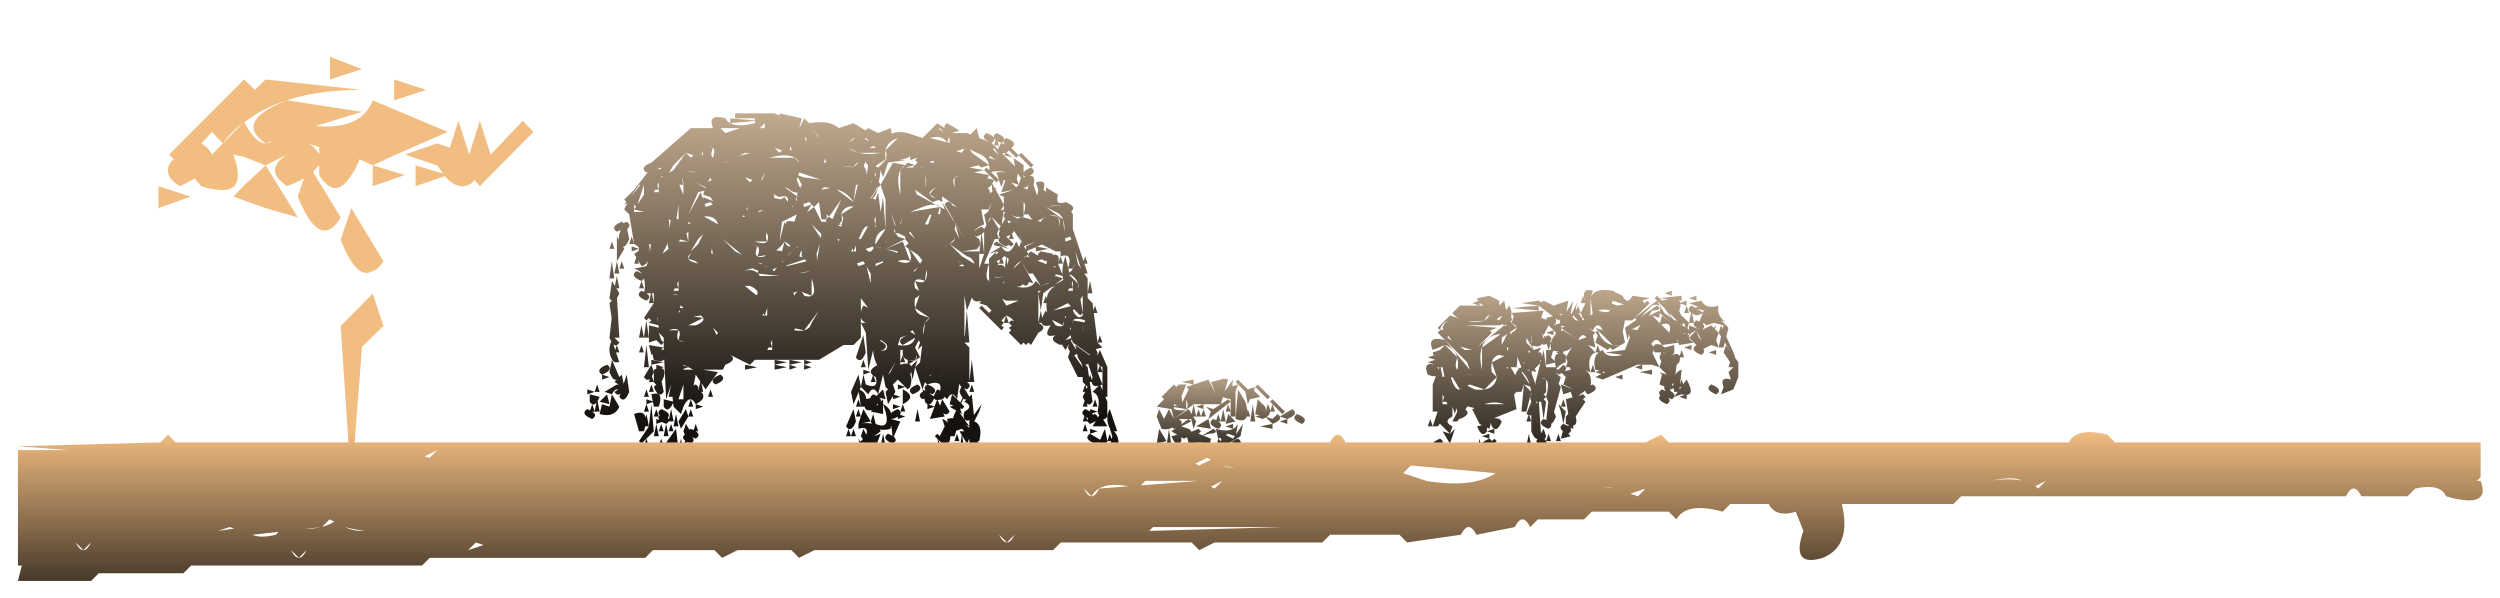 <svg xmlns="http://www.w3.org/2000/svg" xmlns:xlink="http://www.w3.org/1999/xlink" width="507.15" height="121.342" viewBox="0 0 507.15 121.342"><defs><style>.a{fill:url(#a);}.b{fill:url(#d);}.c{stroke:rgba(0,0,0,0);stroke-miterlimit:10;fill:url(#j);}.d{filter:url(#k);}.e{filter:url(#h);}.f{filter:url(#e);}.g{filter:url(#b);}</style><linearGradient id="a" x1="0.5" y1="1" x2="0.5" gradientUnits="objectBoundingBox"><stop offset="0" stop-color="#c5ad90" stop-opacity="0.988"/><stop offset="1" stop-color="#14110e"/></linearGradient><filter id="b" x="279.141" y="53.992" width="78" height="45.001" filterUnits="userSpaceOnUse"><feOffset dy="1" input="SourceAlpha"/><feGaussianBlur stdDeviation="1" result="c"/><feFlood flood-opacity="0.749"/><feComposite operator="in" in2="c"/><feComposite in="SourceGraphic"/></filter><linearGradient id="d" y1="0" y2="0.831" xlink:href="#a"/><filter id="e" x="114.141" y="17.992" width="116.999" height="83.001" filterUnits="userSpaceOnUse"><feOffset dy="1" input="SourceAlpha"/><feGaussianBlur stdDeviation="1" result="f"/><feFlood flood-opacity="0.749"/><feComposite operator="in" in2="f"/><feComposite in="SourceGraphic"/></filter><filter id="h" x="228.141" y="71.992" width="42" height="26.001" filterUnits="userSpaceOnUse"><feOffset dy="1" input="SourceAlpha"/><feGaussianBlur stdDeviation="1" result="i"/><feFlood flood-opacity="0.749"/><feComposite operator="in" in2="i"/><feComposite in="SourceGraphic"/></filter><linearGradient id="j" x1="0.5" y1="0.735" x2="0.5" y2="1" gradientUnits="objectBoundingBox"><stop offset="0" stop-color="#f2bd81"/><stop offset="1" stop-color="#483a2b"/></linearGradient><filter id="k" x="0" y="0" width="507.15" height="121.342" filterUnits="userSpaceOnUse"><feOffset dy="1" input="SourceAlpha"/><feGaussianBlur stdDeviation="1" result="l"/><feFlood flood-opacity="0.749"/><feComposite operator="in" in2="l"/><feComposite in="SourceGraphic"/></filter></defs><g transform="translate(-399.359 -8512.008)"><g class="g" transform="matrix(1, 0, 0, 1, 399.36, 8512.01)"><path class="a" d="M66,1V1ZM65,1V1ZM60,1V1ZM59,1V1ZM57,1V1ZM53,1V1ZM52,1V1ZM51,1V1ZM48,1V1ZM39,1V1ZM31,1V1ZM29,1V1ZM66,2V2ZM65,2V2ZM61,2V2ZM59,2V2ZM57,2V2ZM48,2V2ZM46,2V2ZM45,2V2ZM36,2V2ZM33,2V2ZM29,2V2ZM66,3V3ZM65,3V3ZM61,3V3ZM60,3l-.5,1.5L61,6l-.223-.666a3.628,3.628,0,0,0,.834.5Q61.125,6.418,62,7a5.512,5.512,0,0,0,1-.5v0q1.124-.75,0-1.5V5q-.239.1-.442.191a.974.974,0,0,0-.453-.617L62.5,3l-2,.5L61,4a1.417,1.417,0,0,0-.5.5h0L60,3V3ZM57,3V3ZM52,3V3ZM51,3V3ZM50,3V3ZM46,3V3ZM45,3V3ZM44,3V3ZM42,3V3ZM31,3V3ZM68,4V4ZM56,4V4ZM54,4V4ZM50.5,5.5,52,5,50.5,6.5,51,7l.5-.5A1.414,1.414,0,0,0,52,7a5.512,5.512,0,0,0,1-.5v0q1.124-.75,0-1.5l.5-.5L54,7l.5-2.5L53,3ZM45,4V4ZM44,4,43,5l-1.5-.5L42,5a5.541,5.541,0,0,0-1,.5v0q-1.01.674-.2,1.348a7.074,7.074,0,0,0-.3.651L41,9l.54-.9.428,6.4H41.5L41,11l-.5,3.5.5.5h0l-.5.5.5.5a1.417,1.417,0,0,0-.5.5v2.478q-.735-.763,0-3.477l-.441-1.028.411-3.706q.237.117.529.234,1.126-.751,0-1.5v0A5.551,5.551,0,0,0,40,9V9q-.751.5-.5,1a1.418,1.418,0,0,0-.5.5v0a5.552,5.552,0,0,0-.5,1l.389.907L38,15.663v0L37.5,17.5l.462.616L37.5,19.5a2.127,2.127,0,0,1,1,1L38,20a6.918,6.918,0,0,0-.687.314L37,20v0l-.5-.5L37,18l-2-1,2.5,1L37,16l-1,.333v0l-.5.167-.371-1.108.87-.248v0L36.5,15,36,12l-3.5,3.5.5.5,1-.286-1.439,1.028Q32.556,16.372,32,16a5.513,5.513,0,0,0-1,.5v0q-1.124.749,0,1.5.248-.1.457-.2-.317,2.439,1.171,3.073L31.5,20.5q.8,3.2-1,4L32,26l2-4q1.531.656,1.537,1.342Q35.531,22.657,34,22l-2,4-1.5-.5L31,28l-.5.5,1.5,1L31,29q-1,2-2,0a6.673,6.673,0,0,0-1.208-.3A6.675,6.675,0,0,1,29,29l1.5.5L30,29l.5-.5L30,28l.5-1.5L28,25l-.5.5L27,25l-2.5,1.5.451,2.248L24.5,31H24v0H23l-3.5,3.5.5.5.5-.5.5.5-1.5.5L23,36q.5-1,1-1v0q.5,0,1,1l1,.5v0l1,.5q3.739.689,4.477-1.432L31,37v0q2.6.8,1.5-2.5L33,36l.5-1.5h-1l1-2a6.7,6.7,0,0,0-.35-.751c.054-.083.107-.159.161-.229l.588.98h-.4L34,34l.286-.858.214.356L34,35l1.382-2.763q.059.125.118.263L35,35l1.385-2.308L36,35l3-1v0l2,1v0a1.683,1.683,0,0,0,.428-.382L42,35l3.5-.5L42,34l5.5-.5L42,33v1l-2.875-2.157L40.5,31.5q-.083-.209-.167-.389l.666.222v0l.5.167L41,33l6.5-.5-.428-.714L47.5,30.5q-1-.5-1-1l1.219,1.22a.624.624,0,0,0-.084.977A2.7,2.7,0,0,0,48,34l.617-.925L49,35v0l1-1v1l1,.5v0l1,.5,2.5-.5a2.543,2.543,0,0,0-.256-.581L55.5,34.5,54,34v.588A2.22,2.22,0,0,0,53.1,34H56v0h1v0h1v0l1.5-1.5a3.726,3.726,0,0,0-1.292-1.1L60,32l2.5-2.5L62,29l.5-.5L62,28v-.794a3.3,3.3,0,0,0,1,.01v0q1.355-.242.5-2.216L61,26l1-1,1.5-.5-.2-.6,1.2-.4L63,23l1.5-.5L63,22q-1,2-2,0l-.11.028L61,22q1,2,2,0,2.6.7,1.5-2-.266-.108-.5-.181v0a1.99,1.99,0,0,0-1.145-.1L63.5,18h0V12.5h-1l1-3h-1a3.672,3.672,0,0,0-.452.547L62,10v0L60,8l1.5.5L61,7.668v0L60,6,59,9l1-1-.5,1.5q2,1,0,2v2L59,12l-.309,1.232A3.486,3.486,0,0,0,58.5,12.5l1-2h-1l-.387.581Q58.059,11.041,58,11q-2.4.959-1.114,1.919L56.5,13.5l.072.071-1.607-.357L55.5,13,54,10l-.5-.25,1-.25a5.567,5.567,0,0,0-.5-1v0q-.75-1.123-1.5,0v.752L52,9l-.307,1.23A3.49,3.49,0,0,0,51.5,9.5,1.415,1.415,0,0,0,51,9l1.5-.5L51,8V9q-.5-.25-1,.5v0a5.539,5.539,0,0,0-.5,1l.5.5a2.794,2.794,0,0,0,1.1.159L48,12.4v0l-1,.4v0l-.5.2.5,3,2-2h4a6.016,6.016,0,0,1-4,0l-2.5,2.5h-1L45,18l-1.277-.425a8.339,8.339,0,0,1-.179-1.031L45,18l.5-5.5h-1l-.972,3.886Q43.51,16.2,43.5,16h0q.415-.363,0-1.5l1-2.5q-.233-.1-.443-.171L44.5,10.5h-1l.431,1.289a2.859,2.859,0,0,0-.508-.108l.077-.18v-3a5.555,5.555,0,0,0-.5-1v0q-.381-.571-.762-.562L42.5,6.5a2.235,2.235,0,0,0-.189-.249A.614.614,0,0,0,42.5,5.5L43,6q.305-.122.551-.244L44,8l.5-2.5H44q1.125-.749,0-1.5V4Zm7.5,7v0h0Zm10,.5.025-.024c0,.033-.007.067-.009.1Zm-3,2.5h0Zm2,0h1v2l-.3-.6.3-.9h-.751Zm-18.1.074c.03.136.064.278.1.425h-.285ZM55,17l1.5.75L56,18l-3-1A6.994,6.994,0,0,1,55,17Zm4.5,1.5.3.9-.3.1L58,17l-.382.191Q58.587,16.372,59.5,18.5ZM53,17l-2.5,2.5A2.791,2.791,0,0,1,53,17Zm-10.5.5,1,3-.25.25-.75-.25.285.714L42,22v0l-.334.334.828-3.31A1.955,1.955,0,0,0,42.5,17.5Zm1.344.517L45.5,20.5l-.166.056A6.174,6.174,0,0,1,43.844,18.018ZM46.831,19l.051.077c-.019.014-.038.029-.056.045C46.828,19.078,46.829,19.038,46.831,19Zm5.67,1H55q1-2,2,0h0q-1-2-2,0Zm-11.963-.986a4.961,4.961,0,0,0,.825.262H41.3A1.08,1.08,0,0,1,40.537,19.015ZM61.5,19.5l.4,2h-.4l-.374-1.875Zm-11,0,1,1a5.005,5.005,0,0,1,0,2Zm-3.778.372L47.7,21.5H46.5a7.7,7.7,0,0,0-.145,2.14L45.5,21.5a2.305,2.305,0,0,0,.352-.217l.649.217q-.257-.166-.492-.347A2.439,2.439,0,0,0,46.723,19.873Zm9.677.288L56,20A.644.644,0,0,1,56.4,20.161ZM56,20l-.4.16A.639.639,0,0,1,56,20Zm3.4.264q-.668,1.848.643,1.879Q58.729,22.114,59.4,20.265ZM35.5,21l1.256-.314Q36.014,21.344,37,22l1-1,.437.146A3.9,3.9,0,0,1,36.5,22.5v1l-.363-.91L36.5,21.5h-.8Zm8.876-.125L44,21l-.293-.1A1.754,1.754,0,0,1,44.377,20.875Zm13.835.011a.868.868,0,0,1,.19.076Zm4.174.086a4.717,4.717,0,0,0,.113.531h-.312ZM56.5,22.5,56,21l5,6a8.471,8.471,0,0,0,1,.207V28ZM50,28l3.5-2.5V21q1.3,5.5-2.5,7-.68.125-1.181.27Zm8.5-6.979q.653.5.02,2.432A5.648,5.648,0,0,1,58.495,21.022Zm-10.217.145.223.334h-.335ZM38.5,21.5h2L41,25l.356-1.422a3.577,3.577,0,0,0,.144.922h.608a4.975,4.975,0,0,0-.608,1L43,25l1.5,1.5v1L43,25l.31.93q-1.525-.541-1.982.336A2,2,0,0,0,41,26v0q-.323.129-.58.258L40,25h.5V22l-1.8.449A8.12,8.12,0,0,0,38.5,21.5ZM45,22l.05.5H44.9Zm15.76.059-.033.007Zm-.3.055a2.621,2.621,0,0,1-.373.029A2.622,2.622,0,0,0,60.46,22.116ZM51.5,22.5A1.926,1.926,0,0,1,50,24a2.4,2.4,0,0,0-1.109-.2Zm-9.9.1.16.159a.627.627,0,0,0-.254.219Zm-2.864.136L39,23v0l.5.5-.458,1.375a7.325,7.325,0,0,0-1.1-.189L38.5,24.5l-.636-.212Q38.86,24.2,38.735,22.737Zm4.733.186L43.5,23ZM63,23ZM43.5,23Zm-7,.5V24q.265.106.5.174V24.7a2.487,2.487,0,0,0-1.888,1.119Zm22.039.04L61,26A3.692,3.692,0,0,1,58.538,23.542ZM48.5,24h0l0,0Zm-4.4.5L44,25a3.593,3.593,0,0,0-.323-.5Zm-9.6,0L35,26Zm13.834.164a3.593,3.593,0,0,0,.166.837h-.376ZM55.5,25H57l1,.715ZM40,25l-.494,1.479A4.038,4.038,0,0,0,39.5,25Zm7.056.393q.052.056.108.108H47.1ZM54.5,25.5l-3,3,.4.4-1.4.6L57,30H50v-.817ZM30,29l-3-3H25.5Q28.8,25.5,30,29Zm19.5-3h0v1.5l-1.125.75Zm-6.06.321.059.178a6.465,6.465,0,0,0-.042,1.746A4.971,4.971,0,0,1,43.44,26.323ZM39.5,26.5l.217.217Q39.039,27.36,40,28a6.924,6.924,0,0,0,.685-.314L41,28l-1,2v0l-1-1,1.5-.5L39,28v1l-.5-.5.16-.48A2.874,2.874,0,0,0,39.5,26.5Zm7.482.126.025.059a1.289,1.289,0,0,0-.2-.016Zm12.642.246.874.625a4.343,4.343,0,0,0-.116.437ZM34,27l3,2q.229-.084.438-.179a4.2,4.2,0,0,0-.038.607Zm0,0q-.835,1.668-1.667.556Zm7.134.4a6.747,6.747,0,0,0,.106.958L41,28l-.138-.414A2.9,2.9,0,0,0,41.134,27.4ZM55.5,28Zm-8,.5q.063-.234.1-.437l.235.548L46.5,29.5Q46.5,29,47.5,28.5Zm-20.1.173h0Zm.079,0q.08,0,.166.01Q27.559,28.678,27.479,28.675ZM62,29a2.356,2.356,0,0,1-2,2,1.926,1.926,0,0,0,1.5-1.5l-.241-.337A3.455,3.455,0,0,0,62,29Zm-12,.184V30a7.3,7.3,0,0,0-.69.247A2.087,2.087,0,0,0,49,30Zm-12.6.34q.005.215.028.449a4.82,4.82,0,0,0-.811-.252Zm11.381.3A2.719,2.719,0,0,0,49,30q-.257.1-.472.206ZM39,30a1.422,1.422,0,0,0-.5.5v.875L38,31a2.227,2.227,0,0,0-.252.192,3.428,3.428,0,0,0-.115-.736Zm-12.516.434.019.064Zm7.015.061.006,0h0Zm12,0Zm-19,0-.013.05Zm29.9.363A11.725,11.725,0,0,0,53,31,5.379,5.379,0,0,1,56.4,30.864Zm-21.231.967L35,32l-1.015-1.015Q34.588,30.824,35.17,31.831ZM50,31l.546.273L49.331,32ZM33,31l.215.358-.106.316a2.353,2.353,0,0,0-.371-.5Zm20,0q-.5,1-1,1A2.182,2.182,0,0,1,53,31Zm-1.5.751L52,32A.72.72,0,0,1,51.5,31.752ZM31.5,32v3.5l-.458-3.195Zm6,0a1.2,1.2,0,0,0,.337.382l-.664-.189A.8.8,0,0,0,37.5,32ZM23,32a6.8,6.8,0,0,0,1.068.1A6.8,6.8,0,0,1,23,32Zm1.223.1h0Zm12.165.124.072.01-.02.121Zm-6.414.769a3.7,3.7,0,0,1-2.453.014Q28.027,32.349,29.974,32.993Zm.444-.271a2.015,2.015,0,0,1-.3.2Zm-2.932.334-.143.571A1.038,1.038,0,0,1,27.486,33.056ZM26,34l1.155.384L27,35l-2.251-.75Zm5.5,1.5ZM42,4V4ZM40,4V4ZM35,4V4ZM32,4V4ZM66,5V5ZM59,5V5ZM51,5V5ZM50,5V5ZM49,5V5ZM46,5V5ZM41,5V5ZM40,5V5ZM39,5V5ZM38,5V5ZM36,5V5ZM31,5V5ZM65,6V6ZM64,6V6ZM60,6V6ZM59,6V6ZM57,6V6ZM50,6V6ZM49,6V6ZM48,6V6ZM40,6V6ZM39,6V6ZM37,6V6ZM36,6V6ZM31,6V6ZM30,6V6ZM67,7V7ZM65,7V7ZM64,7V7ZM61,7V7ZM59,7V7ZM58,7V7ZM48,7V7ZM43,7V7ZM39,7V7ZM37,7V7ZM36,7V7ZM35,7V7ZM29,7V7Zm10.5-.5L40,8l.5-1.5Zm-2,0L38,8V8l.5-1.5ZM64,8V8ZM63,8V8ZM62,8V8ZM59,8V8ZM58,8V8ZM54,8V8ZM52,8l1.5-.5L52,7ZM51,8V8ZM50,8V8ZM49,8V8ZM46,8V8ZM39,8V8Zm-3.5-.5L36,8q-.916.609-.342,1.22L35,9v.687q-.948.146-.5,1.813L33,13.751v0l-.5.749.5.5,3.5-3.5V10a5.489,5.489,0,0,0-.748-.25l.423-.141A6.33,6.33,0,0,0,37,10q1.071-.712.107-1.426L37.5,7ZM35,8V8ZM34,8V8ZM32,8V8ZM67,9V9ZM64,9V9ZM63,9V9ZM62,9V9ZM50,9V9ZM44,9V9ZM35,9V9ZM34,9V9ZM32,9V9Zm39,1v0Zm-2,0v0Zm-1,0v0Zm-1,0v0Zm-1,0v0Zm-7,0v0Zm-1,0v0Zm-3,0v0Zm-6,0v0Zm-5,0v0Zm-5,0v0ZM12,10v0ZM9,10v0ZM0,10v0Zm63.5-.5L64,11v0l.5-1.5ZM71,11v0Zm-1,0v0Zm-1,0v0Zm-1,0v0Zm-1,0v0Zm-7,0v0Zm-2,0v0Zm-1,0v0Zm-2,0v0Zm-8,0v0Zm-2,0v0Zm-7,0v0Zm-1.5,1.5L38,14l-.5-1.5L37,10ZM34,11v0Zm-1,0v0Zm34,1v0ZM49,12v0Zm-3,0v0Zm-1,0v0Zm-7,0v0Zm-4,0v0Zm-2,0v0Zm-1,0v0ZM12,12v0Zm-2,0v0ZM5,12v0ZM3,12v0ZM1,12v0Zm69,1v0Zm-2,0v0Zm-1,0v0Zm-2,0v0Zm-9,0v0ZM46,13v0Zm-8,0v0Zm-5,0v0Zm-2,0v0Zm-1,0v0ZM13,13v0Zm-1,0v0Zm-1,0v0ZM9,13v0ZM8,13v0ZM7,13v0ZM2,13v0ZM1,13v0Zm68,1v0Zm-1,0v0ZM46,14v0ZM32,14v0Zm-3,0v0Zm-7,0v0Zm-5,0v0Zm-3,0v0Zm-1,0v0Zm-1,0v0Zm-1,0v0ZM9,14v0ZM8,14v0ZM6,14v0ZM1,14v0Zm35.5-.5L37,15l.5-1.5ZM70,15v0ZM46,15v0Zm-8,0v0Zm-7,0v0ZM18,15v0Zm-1-.5a5.512,5.512,0,0,0-1-.5q-.937.624-.312,1.25l-.041.043A6.965,6.965,0,0,0,15,15a1.409,1.409,0,0,0-.5.5L13,16a4.371,4.371,0,0,0-.684-.105L13.5,15.5,12,15v.893Q10.3,16.013,12,19v0l.683-.955L13,19l.333-1L13,21a2.339,2.339,0,0,0,1.286-1L14,22l2-2,1.5.5L17,20l.5-2-.5-.2v0l-.512-.205a.734.734,0,0,0-.212-.81c.028-.026.054-.052.078-.079A7.1,7.1,0,0,0,17,17q.936-.624.312-1.249.625-.625-.312-1.25v0Zm-2.5,1q-.277.562.711,1.124l.175.525L15,17l-.352.353q-.051-.405-.148-.853h-.714Zm-1.051,1.47-.058.526H13.07Zm1.237.709L15,18l-.294.294C14.708,18.1,14.7,17.9,14.683,17.685ZM15,15v0Zm-1,0v0Zm-1,0v0Zm-1,0v0ZM6,15v0ZM5,15v0Zm66,1v0Zm-4,0v0ZM46,16v0Zm-9,0v0Zm-5,0v0Zm-2,0v0Zm-7,0v0ZM7,16v0ZM6,16v0ZM5,16v0ZM4,16v0Zm68,1v0Zm-5,0v0Zm-3,0v0ZM26,17v0Zm-6,0v0ZM9,17v0ZM8,17v0Zm-1-.5A5.551,5.551,0,0,0,6,16q-1.127.749,0,1.5v0A5.522,5.522,0,0,0,7,18v0q1.126-.749,0-1.5v0Zm-3-.1v0l-1,.4v0l-.5.2L2,18.249v0L1.5,19.5v3l.628.878L2.5,24.5l1.451,3.193L3.5,29.5,5,31l1.5-.5-2-.5.164-.738L5,30l.5-1.5-.494-.776L5.5,25.5h-1l-.257,1.025L3.17,24.84,4,26l.5-1.5L4,23.752v0L3.166,22.5l.333-1h-1l1-1L3,19a3.1,3.1,0,0,0,1,.168v0q1.087-.05.5-1.667L5,16ZM3,19ZM2.5,21.5ZM1,17v0Zm71,1v0Zm-1,0v0Zm-4,0v0Zm-1,0v0Zm-1,0v0Zm-1,0v0ZM30,18v0Zm-1,0v0Zm-3,0v0Zm-2,0v0Zm-1,0v0Zm-4,0v0Zm-1,0v0Zm-7,0v0ZM9,18v0ZM5,18v0ZM2,18v0Zm65,1v0Zm-3,0v0ZM31,19v0Zm-1,0v0Zm-1,0v0Zm-1,0v0Zm-1,0v0Zm-3,0v0Zm-4,0v0Zm-9,0v0ZM8,19v0ZM6,19v0ZM1,19v0Zm64,1v0ZM31,20v0Zm-3-.572v0l-1,.428v0L22,22H20v0H19l-1.5-.5,1.4,2.8-.244.729a4.086,4.086,0,0,0-.157-.53H17.166l.333-1a6.294,6.294,0,0,0-.391-.826L17.5,21.5,16,20l-2.5,2.5a2.753,2.753,0,0,0-.165,1H12.5L13,25l.4-1.207a.643.643,0,0,0,.6.373v0A2.758,2.758,0,0,0,15,24h0a1.409,1.409,0,0,0-.5.5V26l2-.5.5.5-3.36.479q-.056-.226-.141-.479l-3,.5q2.3,1.2-.5,2.5l1.5-1.5L10,26q1.5-1-1-2-.888.592-.373,1.186L7,26l-1.5-.5L6,27l-.5,1.5.751.751L6,30l.5-.5L7,30l1-.5V30L5,31l-1.5-.5a2.845,2.845,0,0,1,2,3.5q2.6-.8,3.5,1v0l2.5-.5-1.818-.728.6-.2L11,34q1.078-.721.088-1.439L11.5,30.5h-1l.385,1.928A6.013,6.013,0,0,0,10,32l-1.268.422L9,31.751v0l.406-1.016q.261.133.593.266v0q1.5-1-1-2-.96.64-.28,1.281L8.5,30.5,8,30v-.5L9,29l2.5,1V29a1.228,1.228,0,0,0,.365.4L11.5,30.5,13,32l.059-.1L13.5,33a2.91,2.91,0,0,0-.262,1.414L12,34v1l1.273-.424a.926.926,0,0,0,.328.49L13,35v1l4.5-.5-1.851-.206A12.138,12.138,0,0,0,17,35l1,1,.5-.5L18,35l4.5-3.5-.363-.363L24.5,29.5,24,27l-.308,1.232A3.493,3.493,0,0,0,23.5,27.5l1-2.5,4-.5L25,24q3.3-.8,4,1a3.5,3.5,0,0,0,.566-.307L30,26l.5-1.5h-.681q1.316-1.121.681-3.5l-.857-.214L30.5,20.5l-1.2-.4,1.2-.6L29,19Zm.5,1.072.5-.25v.375ZM16.572,24.287l.128.214h-.2Zm2.109,1.4.489.489Q18.122,27.987,17,26a3.112,3.112,0,0,0,1,.167v0A.637.637,0,0,0,18.68,25.684Zm-4.994,1L14,27a.783.783,0,0,0-.26.045A3.341,3.341,0,0,0,13.686,26.688ZM9,27l.5.5L10,29Zm2.5,1q.183.061.351.107a1.206,1.206,0,0,0-.351.393Zm.741.2a3.07,3.07,0,0,0,.392.049c-.033.061-.067.125-.1.19Zm3.259.3.5.5v0l1.137,1.137a3.014,3.014,0,0,1-.941.19Q15.007,30.328,15.5,28.5Zm8,.5v0l-.006,0ZM22,29a2.418,2.418,0,0,0,1.232.134l-1.876.938Zm-9.79.629A6.474,6.474,0,0,0,13,30l-.5.5ZM13,30l.318.227-.068.023Zm4.5,2.5L14.73,30.236,17,32l.4-1.6L19,32l-1.5-.5V33l2.144-1.073L19,33q-2.4.1-1,1L21.25,31.75,19,34a3.056,3.056,0,0,1-.893.168Q16.968,34.171,17.5,32.5Zm-3.05-1.465.268.191A3.864,3.864,0,0,1,15.5,32.5l-1.515-1.515A.645.645,0,0,1,14.449,31.037ZM16.5,33.5l-1.459-2.042L16.5,32.5,18,35ZM6.5,32.5Zm2,.5.161-.4,1.264.759ZM25,20l1.5-.5L25,19Zm-1,0v0Zm-1,0v0Zm-1,0v0Zm-3,0v0Zm-1,0v0Zm-7,0v0Zm-1,0v0ZM8,20v0ZM0,20v0Zm65,1v0ZM24,21v0Zm-1,0v0Zm-1,0v0Zm-3,0v0l2.5-.5L19,20Zm-1,0v0Zm-6,0v0ZM7,21v0ZM4,21v0ZM0,21v0Zm30.5-.5L31,22v0l.5-1.5ZM69,22v0Zm-3,0v0ZM21,22l1.5-.5L21,21Zm-8,0v0Zm-1,0v0Zm-1,0v0ZM8,22v0ZM7,22v0ZM5,22v0ZM4,22v0Zm68,1v0ZM13,23v0Zm-1,0v0Zm-2,0v0ZM9,23v0ZM8,23v0ZM7,23v0ZM6,23v0ZM5,23v0ZM4,23v0Zm68,1v0Zm-4,0v0Zm-3,0v0ZM31,24v0ZM18,24v0Zm-6,0v0Zm-2,0v0ZM9,24v0ZM8,24v0ZM5,24v0Zm59,1v0ZM12,25v0Zm-1,0v0ZM8,25v0ZM6,25l1.5-.5L6,24ZM5,25v0ZM2,25v0ZM0,25v0Zm64,1v0ZM25,26v0ZM14,26v0Zm-1,0v0Zm-2,0,1.5-.5L11,25ZM7,26v0ZM2,26v0Zm62,1v0ZM3,27v0ZM2,27v0Zm62,1v0ZM3,28v0ZM2,28v0Zm61,1v0ZM3,29v0Zm66,1v0Zm-6,0v0ZM3,30v0Zm69,1v0Zm-1,0v0Zm-1,0v0Zm-1,0v0Zm-1,0v0Zm-6,0v0ZM3,31v0Zm60,1v0ZM12,32v0ZM4,32v0ZM3,32v0ZM0,32v0Zm65,1v0ZM13,33v0ZM5,33v0ZM4,33v0ZM2,33v0ZM1,33v0Zm10.5-.5L12,34l.5-1.5ZM72,34v0ZM60,34v0ZM13,34v0ZM5,34v0Zm63,1v0Zm-1,0v0Zm-7,0v0ZM48,35v0Zm-1,0v0Zm-1,0v0ZM8,35v0ZM7,35v0ZM6,35v0ZM5,35v0ZM1,35v0Zm65,1v0Zm-1,0v0Zm-1,0v0Zm-7,0v0Zm-2,0v0Zm-5,0v0Zm-6,0v0Zm-1,0v0Zm-1,0v0Zm-7,0v0Zm-1,0v0ZM19,36v0Zm-9,0,1.5-.5L10,35ZM8,36v0ZM6,36v0ZM3,36v0Zm67,1v0Zm-4,0v0Zm-1,0v0Zm-3,0v0Zm-1,0v0Zm-1,0v0Zm-1,0v0Zm-6,0v0Zm-1,0v0ZM42,37v0Zm-8,0v0Zm-1,0v0Zm-8,0v0Zm-4,0v0Zm-1,0v0Zm-1,0v0Zm-1,0v0Zm-1,0v0Zm-2,0,1.5-.5L15,36Zm-1,0v0Zm-2,0v0Zm-1,0v0Zm58,1v0Zm-1,0v0Zm-2,0v0Zm-4,0v0Zm-1,0v0Zm-9,0v0Zm-9,0v0ZM27,38v0Zm-2,0v0Zm-9,0v0Zm-3,0v0Zm49,1v0Zm-9,0v0Z" transform="translate(354.14 94.99) rotate(180)"/></g><g class="f" transform="matrix(1, 0, 0, 1, 399.36, 8512.01)"><path class="b" d="M-325-7639v0Zm-3,0v0Zm-1,0v0Zm-4,0v0Zm-4,0v0Zm-1,0v0Zm-1,0v0Zm-1,0v0Zm-5,0v0Zm-5,0v0Zm-10,0v0Zm-2,0v0Zm-1,0v0Zm-2,0v0Zm-2,0v0Zm-1,0v0Zm-1,0v0Zm-5,0v0Zm-1,0v0Zm-1,0v0Zm-1,0v0Zm-1,0v0Zm-4,0v0Zm-2,0v0Zm-1,0v0Zm-22,0v0Zm-3,0v0Zm-1,0v0Zm-1,0v0Zm-2,0v0Zm-1,0v0Zm-1,0v0Zm-5,0v0Zm-1,0v0Zm-1,0v0Zm-7,0v0Zm-1,0v0Zm-3,0v0Zm110-1v0Zm-1,0v0Zm-1,0v0Zm-3,0v0Zm-3,0v0Zm-1,0v0Zm-3,0v0Zm-2,0v0Zm-3,0v0Zm-3,0v0Zm-3,0v0Zm-4,0v0Zm-9,0v0Zm-1,0v0Zm-1,0v0Zm-5,0v0Zm-1,0v0Zm-7,0v0Zm-1,0v0Zm-1,0v0Zm-2,0v0Zm-2,0v0Zm-2,0v0Zm-2,0v0Zm-4,0v0Zm-11,0v0Zm-3,0v0Zm-8,0v0Zm-1,0v0Zm-2,0v0Zm-1,0v0Zm-1,0v0Zm-1,0v0Zm-6,0v0Zm-5,0v0Zm-2,0v0Zm-4,0v0Zm105.5-2.5h.8l-.3-1.5-.5-1.5.333-.777L-329-7646q-2.5-1-1-2v-1l1.5.5-1.5.5,2.045,1.228L-327-7649l.5,2.5-.5.835v0l-1,1.664,1.222,2.035.778-3.372v0l.268-1.163h-.768l.5-1.5.363,1.09.136-.591-.5-1.5c.038.015.075.031.112.048q-.059-.082-.112-.166v0a4.013,4.013,0,0,1,0-3.883v0l1.5,4.5h-.683q1.494,1.348.683,5l-2.5,3.5a3.057,3.057,0,0,1-.873.156Q-329.386-7639.843-328.5-7642.5Zm1.5,1.5.115-.5h-.282Zm4,0v0Zm-7,0v0Zm-2,0v0Zm-3,0v0Zm-1,0v0Zm-2,0v0Zm-6,0v0Zm-4,0v0Zm-4,0v0Zm-2,0v0Zm-14,0v0Zm-2,0v0Zm-4,0v0Zm-2,0v0Zm-8,0v0Zm-1,0v0Zm-4,0v0Zm-20,0v0Zm-3,0v0Zm-2,0v0Zm-4,0v0Zm-9,0v0Zm-1,0v0Zm-2,0v0Zm-1,0v0Zm55.5.5-.6-1.8-.9.3v-1l.749.25-.25-.75,1.5-1.5.5,4.5Zm-2,0-.5-2.5,1.5,2.5Zm52.5-1.5v0Zm-4,0v0Zm-1,0v0Zm-1,0v0Zm-5,0v0Zm-1,0v0Zm-6,0v0Zm-2,0v0Zm-3,0v0Zm-6,0v0Zm-1,0v0Zm-5,0v0Zm-1,0v0Zm-2,0v0Zm-2,0v0Zm-3,0v0Zm-4,0a1.428,1.428,0,0,1-.5-.494q.241.5-.5.993v0a5.544,5.544,0,0,1-1,.5q-1.124-.749,0-1.5v0a5.545,5.545,0,0,1,1-.5,1.426,1.426,0,0,1,.5.494.615.615,0,0,1,.193-.745,2.242,2.242,0,0,1-.189-.249l1.5-2.5v-.5q-1.127-.751,0-1.5v-.887a4.814,4.814,0,0,1-1,.091v.8l.5,2.5h-1l.5-2.5v-.8a3.234,3.234,0,0,1-.651-.077,2.543,2.543,0,0,1,.151.373l-1.322,1.028,1.322-.528-1.5,4v0l-1.53-2.143-.651.506.681,1.135h-1l-.154-.769L-377-7645l-.5-.5.668-.668L-377-7647l.374.625.541-.541-.416-.583.5-1.5.6,1.2q.536-1.847-1.6-1.2v-1l.5-1.5.5-1.5,1,1.669v0l.5.833-2.5.5a6.873,6.873,0,0,1,2.727-.059,3.652,3.652,0,0,1-.228-.441l.5-1.5.5,2q3,1.3,2-2.5l-.5-1.5a3.2,3.2,0,0,1,1,.729V-7654l-.5-2.5.5-.5-.5-.5-.5-2.5-1,4,1-1v0l.5,2-1.255-.313q.458.406.257.813l.5-.5v3l-2.5-.5.314-.314a2.375,2.375,0,0,1-.813.045v0a.8.8,0,0,1-.733-.732H-377.5l.5-1.5v0l.5,1.5-.428-3L-378-7654l-.5-2.5.5-1.166v0l1-2.335v0l.5,2.5-.248.578a1.924,1.924,0,0,1,.747.473v0a2.31,2.31,0,0,1,.58,1.422q.222-.071.421-.12V-7656l-1.5-1.5.5-2.5.5,2q2.7,1.1,2-1.5a3.916,3.916,0,0,1-.421-.263l.421,1.264h-1l.453-1.361q-.9-.747.047-1.532v0a4.574,4.574,0,0,1,.816-.516,6.1,6.1,0,0,1-.719-2.141l-.1.048.072-.217q-.051-.376-.072-.782l-1,4-.5-7.5-1-2h1a1.793,1.793,0,0,1-1-1.013v4.014l-1.5,1.5v0h-1v0h-1v0l-2,1.2v0l-2,1.2v0l-1,.6v0h-1v0h-2l1.5.5-1.5.5v-1h-3l2.5.5-2.5.5,1.5.5-1.5.5v-2h-3l2.5.5-2.5.5v-1h-1v0h-1v0h-1v0h-1v0l-1,1-1-.5v.5l2.5.5-2.5.5v-1.5l-3-1.5q1.127.75,0,1.5v0a5.52,5.52,0,0,1-1,.5h0v0l-.5,1h-.5v1q1.127.749,0,1.5v0a5.586,5.586,0,0,1-1,.5q-1.124-.749,0-1.5v-.3l-2,2.8-.856-1.285.357,1.784h-.429a1.108,1.108,0,0,1-.071,1.847v0a4.924,4.924,0,0,1-1,.652l1.5.5-1.5.5v-1q-.488-.9-.992-.979l.492,1.479h-1l.495-1.48q-.729-.105-1.494,1.48l-.5,1.5-1-1v0l-.5-.5-.087-.788a4.986,4.986,0,0,1-.412.788v.5l.5,2.5h-1a1.417,1.417,0,0,1-.5.5,6.331,6.331,0,0,1-.825-.391L-418-7650l.5,2.5h-1l.5-2.5v-1l.657.219a.6.6,0,0,1-.156-.719h-1l.5-1.5.5,1.5a.981.981,0,0,1,.187-.248q-.626-.625.313-1.251a5.581,5.581,0,0,1,1,.5v-.5a1.406,1.406,0,0,1-.5-.5v-1.5l1.886.473-.108-.973h-.779l.5-2.5-1,3-.405-8.116q-.436.67-2.094.117a4.4,4.4,0,0,1-.247-1.152L-419-7664l-.5-2,3,.5-.565.338q.262.06.565.161v-2.5l-1-1,.5,1.5.5.5-.5.5-1-1-1.5.5v-3.5l2,.5-.074-.52-1.926-.481.5-.5a1.412,1.412,0,0,1-.5-.5l-.5.5-.5-.5,2-3v-2h-.4l.4,2h-1l.4-2h-.9q1.126.75,0,1.5v0a5.552,5.552,0,0,1-1-.5v0q-1.125-.751,0-1.5.3.121.546.241a6.366,6.366,0,0,0-.035-2.766A1.361,1.361,0,0,1-421-7679l.5,1.5h-1l.5-1.5a5.547,5.547,0,0,1-1-.5v0q-1.124-.75,0-1.5a5.2,5.2,0,0,1,1.076.552,2.81,2.81,0,0,0-1.575-1.052l2.5-.5.367-1.1A2.181,2.181,0,0,1-421-7682l-.75-1.249.25.747h-1l.428-1.285-.428-.713q1-.5,1-1l-1.5.5v-1l1.5.5q0-.5-1-1h-1l.5-1.5v0l.5,1.5-1-6-1-1a4.506,4.506,0,0,1,.667-1.221l-.667.222.45-.55-.45-.451,1.5-1.5v0l.5-.5,2.8-3.6-.3.1q-1.123-.751,0-1.5v0a5.546,5.546,0,0,1,1-.5l6-5.251v0l1-.875v0l1-.876v0h2v0h2v0h2l1,1v0l2-.667v0l1-.333h5v-1l5.5-.5-5.5.5-1,1h-9.5q-.776-1.94.5-2.207v0a3.025,3.025,0,0,1,1,0v0a7.891,7.891,0,0,1,1,.21,2.424,2.424,0,0,0,1,.989V-7712l5,.454V-7712h-4v-1h3v0h1v0h1v0h1v0h1v0h1v0l1,.428V-7713l3,.667v0l1,.222v0l.5.111-.5,2,1-2,1,1v0q.518-.086,1-.136v0q3.423-.354,5,1.135l3-1v0l2.407,1.445L-375-7710l2,1,2.5-1a4.364,4.364,0,0,1,.248,1.165,2.791,2.791,0,0,1,1.251-.356v0a7.124,7.124,0,0,1,2,.192l3,1,3-3,1.5,1q-.25-.5.5-1l1,.6v0l1.5.9-1.5.5h2v0h1v0l.714.286L-354-7709v0l1-1v0l.5,2h-.006l1.507.6v-.1q-1.124-.75,0-1.5v0a5.588,5.588,0,0,1,1,.5v0a1.432,1.432,0,0,1,.5.493q-.24-.5.5-.992a5.586,5.586,0,0,1,1,.5v0q.745.5.5.993a1.434,1.434,0,0,1,.5-.493q2.5,1,1,2l1,1v0l.5.5-.5.5-1.5-1.5a1.411,1.411,0,0,1-.5.5,4.468,4.468,0,0,1-.859.142L-346-7703v0l.789.789a8.191,8.191,0,0,1-.283-1.712l2,1.425v1.5a1.421,1.421,0,0,1,.5-.5v0a5.555,5.555,0,0,1,1-.5l-1-1v0l-1.5-1.5.5-.5,2,2v0l.5.5-.5.5q1.127.75,0,1.5v.186q.95.146.5,1.813l.734,2.2.267-1.2-.5-1.5a3.125,3.125,0,0,1,1-.167v0q1.089.049.5,1.666a2.348,2.348,0,0,1,.622.468L-339-7698l2.5,1.5q-.7,2.3,1.5,1.5a5.553,5.553,0,0,1,1,.5v0q1.051.7.138,1.4a3.49,3.49,0,0,1,.361.6v3l2.167,6.5.333-1,.5,1.5h-.667l.667,2h-.667l.667,1v4l1,1,.182,1.454L-329-7674l.5,1.5h-.751l.751,6,1,1-1.332.333.333.667v.717A5.5,5.5,0,0,1-328-7665l1,2.33v0l.5,1.169v6h-.429l.429,1v3q-.436.654-.872.548l.872,1.452H-328v0h-1.5l.5-.833v-.167a5.552,5.552,0,0,1-1,.5,1.415,1.415,0,0,1-.5-.5h-1l.365-1.1q-.918-.7.134-1.4a5.572,5.572,0,0,1,1,.5v-.5l1.5.5-1.089.362a.668.668,0,0,1,.146.328q.2-.1.441-.191.548.365.563.73l.288-.479a6.624,6.624,0,0,1-.349-.75q.8-3.3-1-4l1.25-1.25a1.968,1.968,0,0,1-.75.062v0q-.608-.093-.642-.812h-.429l.571,4q-.609.914-1.219.341l.22.658h-1l.391-1.175a6.371,6.371,0,0,1-.391-.825l.5-1h-.5l.5-1.5.3.9.2-.4-1-1v-1h-1l-.5-1v0l-1-2v0l-.5-1,.391-1.173a6.349,6.349,0,0,1-.391-.825l.25-.75L-335-7665l-.778-1.168A2.315,2.315,0,0,1-336-7666a5.553,5.553,0,0,1-1-.5v0q-1.127-.75,0-1.5a3.938,3.938,0,0,1-1,.144v0q-1.408-.031,0-2.144a3.533,3.533,0,0,1-1,.106v0q-.713-.049-.827-.606h-.674q1.709.853.5,1.708v0a3.868,3.868,0,0,1-.5.292l-1.5,2.5v0l-.5-.5-.5.5-.5-.5-.5.5-2.5-2.5.5-.5,1.251,1.25-1.75-1.75a3.522,3.522,0,0,0,.61-.39l-.61-.611.5-.5.494.165q-.217-.572-1.493-1.166l-1,1,.5.5-.5.5.5.5-.5.5-2-2v0l-1-1v0l-1.5-1.5.5-.5,1,1v0l.5.5.5-.5.91.909L-351-7674l-1.5-.5.5-.5a2.927,2.927,0,0,1-1,.149v0a.961.961,0,0,1-.96-.855l-.039.1v0l-1,2.6-.5-3-5-2,5,2v8h-.026a.776.776,0,0,1,.124.232l.4-5.231.5,6.5h-1l1,1v7l.5-4.5v0l.5,4.5H-355q1.125.749,0,1.5l-.143.428.642,1.071,0,.006L-354-7656l.421,4.21L-352-7654l-.5,1.5-1,2q1.8.7,1,4h-.332l1.333,2v2h-1q.7-2.6-2-1.5v-3l-.5,1-.936-1.56.437,3.058h-1l.463-3.228-.463-.771h1l-.5-.5-1.174.392q-.121.5-.327,1.108h-.835a9.694,9.694,0,0,1-.166,1,1.413,1.413,0,0,1-.5.5l.5.5-.5.5-2.5-2.5.5-.5.5.5,1-2-.5-1.5a2.406,2.406,0,0,1,1.106.748L-359-7651a2.9,2.9,0,0,1,1-.149v0a1.421,1.421,0,0,1,.2.026,6.2,6.2,0,0,1,.637-1.576l-1.335-.8.77-.192-.77-.308.5-2q-.5,0-1,1v0l-.5-.5a1.414,1.414,0,0,1-.5.5,4.148,4.148,0,0,1-.939.145l.5,1.168L-360-7655l1,1.668v0l.5.833q-.666,1-1.332.222l.333.777-3,.5.928-2.476L-363-7653v-1h0a1.409,1.409,0,0,1-.5-.5l-.132-.658q-.172.078-.368.157-1.169-.778.088-1.556L-364-7657l-1.5-4.5,1-1,.428-3.429-.93.93.5-1.5-.273-.454-.728,1.455,1,2-2.237,1.342a.744.744,0,0,1,.424.471L-365-7663l-.5,1.5-.5,2.5v0l-.325-1.627a5.978,5.978,0,0,1-.175.626l-.016.005q.524.615.016,2.494l-.5.5v.632q1.368,1.183-1,2.367l.5,1.5h-1l.5-1.5v-3a4.864,4.864,0,0,1,1,.632V-7657l-.5-.5-1.5.5v-1l1.5.5-1.5-1.5v0l-1,1,.5,1.5-.333.555,1.334.444-1.5.5v-.666l-1,1.667v.729a2.863,2.863,0,0,1,.617,1.1,1.815,1.815,0,0,1,.382-.326v0a5.537,5.537,0,0,1,1-.5q.854.571.413,1.139l1.087.362-1.5.5v-.5a5.588,5.588,0,0,1-1,.5,2.41,2.41,0,0,1-.218-.164c0,.077,0,.155,0,.235l1.715.43-1.337,3.118q.872.691-.163,1.382v0a5.521,5.521,0,0,1-1-.5v.5l.5,1.5a7.12,7.12,0,0,1-.3.652q1.107.924-1.2,1.849v0Zm1.932-5.544-.271-2.169q-.064.344-.161.712c-.171.046-.338.083-.5.114v.887A5.805,5.805,0,0,1-370.068-7647.543Zm15.567-1.638v-1.318l.165-.231q-1.743.378-1.164-1.77,2-1,0-2l.5-.5a.582.582,0,0,1-.688-.126l-.481.96.667.667-.5.5-.386-.154L-356-7652l-.5-.3,2,2.8-.819-.273A2.925,2.925,0,0,1-354.5-7649.181Zm25.5-1.151.178-.3c-.054.043-.113.086-.178.129Zm-1.555-.337a.614.614,0,0,1,.168-.5q-.222-.1-.4-.205Zm-84.884-.134.441-2.2v-.5q-.5.75-1,.5v.5q.939.626.313,1.25A.762.762,0,0,1-415.44-7650.8Zm53.884-2.716.5-1.339a.642.642,0,0,1-.6-.291,4.609,4.609,0,0,1-.35.648v0q-.418.627-.836.556Zm-11.757-.168L-373-7654q-.133-.053-.255-.107A3.2,3.2,0,0,1-373.313-7653.687Zm16.98-.647.483-.965a4.608,4.608,0,0,1-.65-1.2l.366-1.1a1,1,0,0,1-.417-.549L-357-7655q-.5-1-1-1ZM-412.5-7655v-3l-.5,1.5v0l-.5,1.5h.5v0Zm37.5-.146a3.945,3.945,0,0,1,.438-.083q-.016-.385.561-.771a6.937,6.937,0,0,1,.686.313L-373-7656q-1-2-2,0Zm13.316-.463A4.268,4.268,0,0,1-361-7657q.316.126.568.252.57-2.3-2.569-1.253a5.512,5.512,0,0,1,1,.5v0q1.124.749,0,1.5-.239-.1-.441-.191a.539.539,0,0,1-.025.111Zm6.5-1.026L-355-7657q-.3-.121-.543-.241Zm-8.392-.107q.089-.045.185-.089-.487-.584.388-1.167a1.411,1.411,0,0,1-.5-.5h0l-.5,1.5Zm36.074-.091v-4.666a2.5,2.5,0,0,1-.415-.245l.415,1.246h-1l1,2.5q-.228.092-.431.159Zm-81.921-.062.345-1.718L-410-7660v0l-.438,2.189q.2-.094.438-.189.779.518.48,1.037Zm52.92-1.6v0h0Zm26.875-.38a4.439,4.439,0,0,1,.126-.623l-.91-2.732a.954.954,0,0,1-.59.231l.5.5.3,2.1.2-.6ZM-406-7659.5a5.545,5.545,0,0,1,1-.5v-1h-3.5l3,.5-.5.7Zm45.5,0a6.451,6.451,0,0,0,1.244-4.071,6.412,6.412,0,0,1-1.254,4.067Zm-2.263-.143a6.477,6.477,0,0,1,.726-.341l-.06,0A.958.958,0,0,0-362.764-7659.644ZM-371-7660l.5-.5,1-2Zm42.5-.5.451-1.354a1.565,1.565,0,0,1-.451-.659ZM-408.5-7661Zm-2,0-.5-.25v.25Zm-2,0h1.5v-.25l-.5-.251-1,.334Zm81-.5-.314-.942a4.625,4.625,0,0,1-.685-1.058l-.158-.788a.822.822,0,0,1-.585.351Zm-80,0-1-.5v.167Zm43-.5a3.393,3.393,0,0,1,1.5-.231v-.762q-1.2-.324-1-2.005h-.5Zm3.305-1.969a4.128,4.128,0,0,1-.306.97,3.871,3.871,0,0,1-1.326.044Q-364.985-7662.522-365.194-7663.97Zm5.938.375c0-.033,0-.065,0-.1C-359.255-7663.661-359.255-7663.627-359.256-7663.595Zm0-.143c0-.023,0-.047,0-.071C-359.254-7663.785-359.254-7663.762-359.255-7663.738Zm0-.14v0Zm29.216-.007L-330-7664l-3.5-2.5-.214-.643-.186.31,1.1,1.834-.2-1ZM-372-7665l-.474.237a4.9,4.9,0,0,0,.974-.237q1-1-1-2-.057.085-.11.167Q-370.627-7665.916-372-7665Zm1.3.229a8.262,8.262,0,0,1,.2-1.73l1.5.5q3,.5,3.5-1.5l-2.5,1.5q-1.5-1,1-2l-1.5.5-.5,1.5-1.5-.5A8.262,8.262,0,0,0-370.7-7664.77Zm-24.8-.229h1v-2l-.3.6.3.9h-.75Zm-19-.5a2.133,2.133,0,0,1-1.247-2.042A2.133,2.133,0,0,0-414.5-7665.5Zm55.069-.555v0Zm-.022-.146,0-.024Zm-.048-.3c.009.051.017.1.025.152C-359.483-7666.4-359.491-7666.449-359.5-7666.5Zm4,0Zm-56.941-.271A4.209,4.209,0,0,1-413.5-7667,1.233,1.233,0,0,0-412.441-7666.771Zm.887-.212.053-.017v-.026C-411.518-7667.01-411.535-7667-411.554-7666.982ZM-335-7667l1.2-.4-.2-.6Zm-78.5,0q.5-1.5,0-2Q-414-7667.5-413.5-7667Zm7.75-1,.25-.5-1-1Zm40.314-.062L-366-7669l-.5.3Zm1.64-.069.3-2.367A4.348,4.348,0,0,0-363.8-7668.13Zm-49.7-4.37-4,4,4.335-4.335a2.407,2.407,0,0,1-.148-.237Q-413.4-7672.8-413.5-7672.5Zm38.7,3.828h0Zm.324-.029c.05-.008.1-.018.155-.03C-374.379-7668.72-374.43-7668.71-374.48-7668.7Zm.221-.045a5.423,5.423,0,0,0,.758-.253A5.423,5.423,0,0,1-374.259-7668.747ZM-390-7669q3,.5,3.5-1.5l1.5-2.5,1,2,3.5-5.5,2.5-7.5-2.5,7.5-3.5,5.5-1-2-3,4-1.874-.375Zm56,0,.125-.5h-.225Zm-79.5,0q-.5-.5-2,0Zm82.2-.058-.2-.44A.674.674,0,0,0-331.3-7669.058Zm-75.2-10.442v0l1.5-2.5Zm75,10,.11-.332A.6.6,0,0,0-331.5-7669.5Zm-5.5-.5q1.877.655,1.689-.757l-.19.757-2.248-1.123Zm-73,0q2.5-1,1-2a8.458,8.458,0,0,1-1.57.205l2.069.3-3,1.5Zm34.438-.248q.027-.121.061-.251Q-375.536-7670.37-375.562-7670.249Zm41.906-.127.142-.568A1.042,1.042,0,0,0-333.656-7670.376Zm-6.844-.124.5-2.5-.5-3.5Zm-4,0v0Zm-19,0,1-1A2.18,2.18,0,0,0-363.5-7670.5Zm32.366-.1L-331-7671q-1.968-.656-2.477,0Zm-86.535-.063-.139-.973c-.028.022-.057.045-.087.068Zm82.768-.831-.1-.5-.126.5Zm-29.1-.5,1.5.5-3-2A1.925,1.925,0,0,0-364-7672Zm24.3.5a8.585,8.585,0,0,1,.7-1.5l.287.431a10.655,10.655,0,0,1-.155-1.932h-.634l.5-1.5.207.623A3.254,3.254,0,0,1-337-7678l-.9.3-1.1.822v0l-.5.376-.5,3.5Zm6.2-1.5q1,2,2,1v-4l-.466.7.466,2.8-.5.5-1.3-1.3Zm-61,1h0Zm-2,0h1v-1.5l-.5,1.5-.295-.413Zm20-3.5v2.716A5.519,5.519,0,0,1-376-7674a5.239,5.239,0,0,1,.972.464Zm39,2.5,3.6-.9-.6-.6h0Zm-80.5,0ZM-394.5-7673.5Zm-17,0-1-4Zm-1,0-.573-.573c-.03.18-.07.371-.121.573Zm47-2a5,5,0,0,0,0,2l.889-2.667A2.285,2.285,0,0,1-365.5-7675.5Zm18.5,1.5v-1a6.269,6.269,0,0,1-.84-.4Zm0,0,2.5-1H-347Zm14.5-.5h0Zm-17-1-2-3Zm-38.5-.5q3,.9,1.5-3.5v3.5l-2.1-.842A2.521,2.521,0,0,1-388-7676Zm-2,0a2.283,2.283,0,0,1,.669-.891l-.87.29Zm-26,0a3.067,3.067,0,0,1,2.421-.062,1.114,1.114,0,0,0-.82-.266A5.324,5.324,0,0,0-416-7676Zm83.5,0a.693.693,0,0,0-.336-.149Zm-65.188-.081q.817-.931-1.311-1.918h-1.059Zm33.19-.418h0Zm16,0h0Zm8,0,2.168-2.167L-340-7678l1.5-.5-1.5,1.5-.5.029Zm-25-1a2.51,2.51,0,0,1,.842.6l-.842-2.1q1.414.558,1.984-.006a3.642,3.642,0,0,0-1.289-.32Q-365.993-7679.327-365.5-7677.5Zm-23.5.5h0Zm54.5,0h1v-2l-.237.474.237,1.027h-.75Zm-80,0h1v-2l-.3.6.3.9h-.75Zm82-1.5.177,1.063a3.043,3.043,0,0,0-1.836-2.914l.09.39L-334-7680Zm-8.5-.5,1,1-1.591-2.5h-.909l-1.5-2.5a2.95,2.95,0,0,0-1.5,1.5l1.5-1.5,2.5,4.5-.941-.314q.053.407-.558.815a7.038,7.038,0,0,1-.687-.314L-344-7678a3.1,3.1,0,0,1-.919.152Q-342-7677.176-341-7679Zm3.779.79,1.788-.993q-.042-.143-.076-.291Zm-75.28-1.29q1,.5,1,1Q-411.5-7679-412.5-7679.5Zm65,1,.1-.5-.268.446Zm-27,0v-2l-.858-1.43ZM-415.5-7678.5Zm65-4q-1.136,3.335.312,3.625l-.312-.125v-4.5l1.5-1.5-.222.667a3.269,3.269,0,0,1,.648-.411L-349-7685l-1.5.5,2.5-1.5q-2.4-.1-1-1l2.5,1.5-1.5-.5q1.5,2.5,3-1l.617,1.146L-344-7687l.3.5-.8-2,.5,1.5-1.444-2.165a.977.977,0,0,1-.421.57l.366,1.1h-1l1,1-.5.5q-.329-.165-.614-.329A1.82,1.82,0,0,1-347-7686q-2.218-.886-1.289-1.774a1.357,1.357,0,0,1,0-1.454,2.146,2.146,0,0,1-.212-.273l.375-.624L-350-7692l-.5.5-.25.75L-350-7692l1.5,2.5-.375.875.375,1.126h-.857l-2.142,5Zm-13,3.475a2.663,2.663,0,0,0,.277-2.214Zm27.987-.477a5.249,5.249,0,0,1-.09-.521l-1.355-.339-.214.533L-337-7680Zm-11.989-.5q-1.532.51-2.022-.022Q-349.131-7679.336-347.5-7680Zm-49.5,0h4l-4.332-.482A2.433,2.433,0,0,1-397-7680Zm61.372-.319A9.185,9.185,0,0,1-335-7684l.544,2.361q1-3.144-1.546-2.361v-1h-1v.688q.948.146.5,1.812l.5-1.5.5,1.5h-1Zm-17.205-.181v0h0ZM-387-7681a13.473,13.473,0,0,1-2.021.413,4.733,4.733,0,0,0,2.193-.462C-386.883-7681.032-386.941-7681.015-387-7681Zm-10.462.385.161-.484-1.2-.4.332-.167-2.332.666a4.666,4.666,0,0,0,.071-.78,4.666,4.666,0,0,1-.071.78,5.34,5.34,0,0,1,1.372-.2A2.33,2.33,0,0,1-397.462-7680.616Zm63.231-.053a2.489,2.489,0,0,0,1.034-1.817q-.116.456-.3.985h-.922Zm-11.457-.238c.054-.182.114-.373.182-.571A3.264,3.264,0,0,0-345.688-7680.906Zm-20.222-.025.41-.069.7-1.056A5.226,5.226,0,0,1-365.911-7680.932ZM-394-7681a2.908,2.908,0,0,1,.5-.749l-1,.5Zm41.5-.5,1-3v-4.5a1.338,1.338,0,0,1-.448.465l.448,4.037h-1Zm20-1,.665,1L-333-7685Zm-14.8.869.272-2.182-.443-.266a1.1,1.1,0,0,1-.4.485l.366,1.094h-1l.29-.87a6.483,6.483,0,0,1-.79.371l.5.5-.313.314a2.9,2.9,0,0,1,.565-.063A.859.859,0,0,1-347.3-7681.632Zm10.205-.1L-337-7682a4.714,4.714,0,0,1-.512.11Zm-58.409-.023a.721.721,0,0,0-.5-.25Zm39-.249h1l-.376-.376-.625.209Zm-17,0,1.539-.77L-372-7683l-1.5.5Zm-3.5,0,1.332-.446L-376-7683l-1.286.428Zm-14.5,0,4-1-.375-.375-3.75,1.25Zm44.75-.25.25-1.25-.468-.281Zm-50-.126.25-.125-.832-.166Zm57.964,0a1.735,1.735,0,0,1,.036-.87L-339-7683a6.329,6.329,0,0,1-.826-.391l-.854.284Zm-46.713-.121h0Zm-25.5-.5,1.5.5-.5-.5-1.5-.5A1.416,1.416,0,0,0-411-7683Zm46.5.5.454-.681-.883-1.1-1.618-1.079Zm8.5-1.5,2.5,1.5a1.926,1.926,0,0,0-1.5-1.5l-3.5-2.5Zm-13,1q1.974.658,2.481-.006a3.457,3.457,0,0,0-2.471-.026Zm-23.5,0,.251.251-.126-.376Zm36.249.25-.249-.25v.167ZM-385.5-7684.5a5.919,5.919,0,0,1,.081,1.51l.585-3.511-.167.5Zm-32,1.5,4.5-2h2l1.5-1.5,1-2-1,1-1.5,2.5h-2Zm50.991-.022a1.718,1.718,0,0,0,.008-1.477l-.358-1.072-.643-.428.667-.667-.667-.833v-.5l-1.347-.674h-.023a.9.9,0,0,1-.773-.184l.137-.137a1.179,1.179,0,0,1-.136-.683q-.215.571,0,.82l-.022.021A2.425,2.425,0,0,1-369-7688l1.5.5-4,2,3.5-1.5Zm-44.993-.479a1.981,1.981,0,0,1,.676-1.108Q-411.777-7684.054-411.5-7683.5Zm69.213-.225a.626.626,0,0,1-.214-.771q-.427.64-.856.548l.107.2.25-.25ZM-389-7684l.75.25-.25-.25v-1l-.125-.125Zm-8.5-2q-1.1,2.7,1.5,2a2.576,2.576,0,0,1,.144-.241,8.667,8.667,0,0,1-1.644.241q.871-2.137-.576-2.144Zm6.068,1.931a2.356,2.356,0,0,0,.866-.866Zm50.885-.06q-.106-.436.547-.872l2.5.5-.248.249a1.979,1.979,0,0,1,.75-.062V-7685l-1-.5v0l-1.768-.884-1.005.43,2.273.455-2.5.5v-.857l-1.842.789.341.569a1.414,1.414,0,0,1,.5-.5ZM-404.5-7687.5l2.5,2.5,1.427.713Zm48.5,2.5h3.5v.5l.441-3.962A5.816,5.816,0,0,1-353-7688a1.408,1.408,0,0,1-.5-.5,2.113,2.113,0,0,0,1,1q.481,1.6-.552,1.921l.552.079-3.5.5q-1.5-.666-1.488-1.361Q-357.5-7685.666-356-7685Zm-50.5.5a7.5,7.5,0,0,1-.227-1.138l-.167,1.006Zm-10.227-.048,1.225-.953q-.356-1.121.04-1.489l-.04-.011Zm45.226-.953,2.4.8.1-.3Zm-32.414.644h0Zm.391-.032c.067-.01.138-.022.21-.037C-403.386-7684.911-403.456-7684.9-403.523-7684.889Zm-15.773-.035.205-1.439-.409-.136A9,9,0,0,1-419.3-7684.924Zm43.8-.576q.781,1.17,1.559-.091L-374-7686Zm-34.5.5h0Zm32.5,0v-1.165L-378-7685Zm-1,0h.5l-.2-.6Zm-14,0,.5-2a6.636,6.636,0,0,1-1,1.22v.665Q-392.759-7685.07-392.5-7685Zm-.5-.115v-.665a6.014,6.014,0,0,1-.708.579A4.9,4.9,0,0,1-393-7685.116Zm50-.216V-7686l2-1-2.42.969Zm-30.5-.667a3.449,3.449,0,0,0,1.377.325A6.214,6.214,0,0,1-373.5-7686Zm-15.749.25-.25-.25-.125.125ZM-356-7686l.5-1.5Zm-34.756-.061A4.145,4.145,0,0,0-392-7687Q-391.377-7685.755-390.755-7686.06Zm17.2-.3.057-.14,2-3A2.818,2.818,0,0,0-373.558-7686.359Zm15.057-.14q1-.5,1-1Zm-46.167-.042c.008-.025.016-.05.024-.075C-404.652-7686.591-404.66-7686.566-404.668-7686.541Zm.025-.076.025-.073Zm9.118-.383H-398Q-396.037-7686.346-395.525-7687Zm24.024,0a3.414,3.414,0,0,1,.142.32,3.062,3.062,0,0,0-.049-.413Zm-17.519.207c-.05,0-.1,0-.159-.008C-389.122-7686.8-389.069-7686.794-389.019-7686.794Zm.519-1.706q.576,1.651-.451,1.7Q-387.925-7686.847-388.5-7688.5Zm-16.026,1.565.027-.066Zm-1.979-.035.026-.031h-.021ZM-335-7687l1.2-.4-.2-.6-1.071.356Zm-46,0,.125-.5h-.375Zm-11.5-4-.5,4,1-4,.172.69q0-1.18,1.828-.69l.5-1.5Zm-9,4v0Zm-10,0v-2l-.4.4.4,1.6-1.6-.4-.4.4Zm15.993-.023a1.72,1.72,0,0,0,.008-1.476l-.116-.349A2.4,2.4,0,0,0-395.507-7687.024Zm30.01-.473-1-1.5-.251.251Zm19,0,.29-.87A6.483,6.483,0,0,1-347-7688Zm-9,0-1.932-3.381a1.081,1.081,0,0,1,.065.27Zm-2-2,1,2-.857-3A3.361,3.361,0,0,1-357.5-7689.5Zm-19,2,1.409-2.537q-.7-.223-1.409,1.538l-.428,1Zm19,0a.64.64,0,0,0-.159-.4Zm-27.133-.2.133-.8-2-2ZM-338-7688q-1-2-2,0l-2-2-2.5,1.5,2.5-1.5,2,2q.5-1,1-1T-338-7688Zm-66.943-.794-.066,0Zm.048,0a2.393,2.393,0,0,0,.554-.1A2.392,2.392,0,0,1-404.9-7688.794Zm.752-.156.005,0Zm.008,0L-404-7689Zm52.637-1.546q-1.755.751-2,1.5a2.83,2.83,0,0,1,1.5-1,1.414,1.414,0,0,1,.5.5h0l.45-.75-.45-2.25a2.106,2.106,0,0,0,1.246-2.226,12.43,12.43,0,0,1-.247,1.225h-1v0h-.6ZM-377.5-7689Zm-14,0,3.5-1Zm-31,0h0Zm3.973-.066c-.024-.06-.046-.118-.067-.175C-418.573-7689.185-418.551-7689.127-418.527-7689.067Zm83.287-.095a5.216,5.216,0,0,0-.261-2.338Zm-83.362-.1q-.668-1.848.644-1.88Q-419.269-7691.113-418.6-7689.265Zm47.1-.236v-6l-1-3,.5-.9v0l2-3.6,2.5.5a2.592,2.592,0,0,0-.924.924L-367-7703l1.5.5.5-.5,0,0-.5-.5.5-.5-1.5.5v-.838a2.256,2.256,0,0,1-.5.339v0a3.709,3.709,0,0,1-1.666.332l1.166.167-3.5.5-.5,1.5-.5,1.5-.5-1.5a12.988,12.988,0,0,1-.378,2.372l.378.629q-.386.578-.772.562a7.588,7.588,0,0,1-1.259,2.095l.2.065L-373-7698l-.5,1.5-.6.8.6.2.5-1.5.5,4,.5-3Zm-43.847-.072.257-1.791-.41-.137A10.1,10.1,0,0,1-415.347-7689.573Zm79.005-.425q.412-1.472-.157-2A4.73,4.73,0,0,1-336.342-7690Zm-9.659,0Zm-27.5,0v-2l-.3.6.3.9-.2.5ZM-379-7690Zm-1.5,0,.441-1.765-.441-.734q.415,1.54-.364,1.781l.364.219-.681.227Zm10.93-.209q.029-.138.07-.29l-1-2.5Zm-35.967-.165.021-.072Zm42.037-.125.645.064.356-1.065.3-.9-.3-.1Zm15.562.063.731-1.218q-.725-.608.03-1.216l-.323-.129v-1.5a4.507,4.507,0,0,1-.667,1.222l.667-.223Zm-20.561-.063h.113a5.61,5.61,0,0,0,.132-1.368A6.72,6.72,0,0,1-368.5-7690.5ZM-386.5-7690.5Zm-19,0q-.443-1.773-2.848-1.582Zm-6,0,.589-.295a.716.716,0,0,1-.589-.208Zm64.934-.2q.265-.151.566-.3a6.409,6.409,0,0,1-.79-.371Zm6.566-.3a2.119,2.119,0,0,1,1.2-1.06l-.2.061-1.667.833Zm-43.5,0a.532.532,0,0,1,0-.5h-1l-.5-3.5-1,1,1.5,3Zm-33.5,0,4.5-5.5v-2h-.857l.857,2-4.5,5.5-.131-.034Zm-.209-.052c-.063-.015-.125-.027-.184-.039C-417.333-7691.08-417.272-7691.067-417.209-7691.053Zm59.671-.014-1.962-3.433q.814-1.223,1.629.209l.87.29q.167.045.319.076-.152-.031-.319-.076l-3-2.142V-7695l-.716-.43L-362-7695l-1-.715v.33l1.685.907A6.4,6.4,0,0,0-364-7694l-2.5,1,6-1-.346,1.385.346.115a1.855,1.855,0,0,0-.021-1.551l1.022.55-.5-1.5,2.261,3.769A.627.627,0,0,1-357.538-7691.067Zm-59.994-.047a2.6,2.6,0,0,0-.381-.031A2.6,2.6,0,0,1-417.532-7691.114Zm75.9-.295a3.28,3.28,0,0,1-.865-1.092v0h-1v.5h-.5Zm-71.866-.091v-3l-.409,2.863Zm78,0a2.588,2.588,0,0,0-1.5-1.5l-2-1-2.5,1,2.5-1Zm-48,0a1.419,1.419,0,0,1,.5-.5l-.4-.6A6.728,6.728,0,0,1-383.5-7691.5Zm1.244-.05,1.755-3.948-2.5,3.5Zm37.527-.084L-344-7692h-1l-1-.4ZM-400.5-7692h.5l-.333-.333Zm64,0q-.543-.5-1.972-.148a3.1,3.1,0,0,1,.6-.056A5.323,5.323,0,0,1-336.5-7692Zm-7-.5q.652-1.961,0-2.475Zm-37,0,2.513-1.6h-.112A2.144,2.144,0,0,0-380.5-7692.5ZM-389.5-7692.5Zm-20-4.5-2,4.5,2.5-4.5.5,1.5v-.5l2.1.841a2.517,2.517,0,0,1-.6-.841l-1.5-.5.273-.819Zm22.045,4.09L-386-7694l-.5-.5ZM-349-7693h0Zm-17.5,0a4.024,4.024,0,0,0,.083-.815A4.024,4.024,0,0,1-366.5-7693Zm-4,0Zm-26.5,0,.715-.429-1.142.286Zm-23.495,0-2.005-.5.4-.6-.4-.4v1.5Zm20.995-.3v-.7l-.206.412Zm43.414-.556a2.692,2.692,0,0,1-.387-.031A2.623,2.623,0,0,0-356.086-7693.856Zm.023,0q1.408-.017.591-2.078Q-354.655-7693.872-356.064-7693.856Zm21.148-.1A4.592,4.592,0,0,0-338.5-7694a7.77,7.77,0,0,1,1.958-.286A3.769,3.769,0,0,1-334.916-7693.959ZM-388-7694l1.5-.5-.5-.5-1.2.4Zm-2.5,0h.219q-.053-.108-.105-.228Zm-17.5,0,1.441-.479-.44-.52-1.2.4Zm54.5-.475v-.025l-.008-.006Zm-68.335-.024,1.334-2v-2Zm74.335,0v-1.5l.395.1-1.4-.6,3-1-2.5.5.5-1.5.3-.9-.3-.1-.5,1.5-.5-1.5-.5.5-.5-.5a6.621,6.621,0,0,1-.356.762l.569,1.024L-349-7698l-.167.5,1.166,2.1v0Zm-30.5-.5.876-3.5h-.376Zm0,0a5.87,5.87,0,0,0-3.448-2.587Zm-6.5-2.5,2.5,2.5,1.5-.5-1.5.5ZM-406-7695h0Zm62.447-.014a1.038,1.038,0,0,0-.572-.143Zm-47.781-.057q.305-1.531-1.666-.931a4.494,4.494,0,0,1-1.222-.666l.223.666-.265.147,1.515.3.75-.45Zm1.835-.1V-7696l-.227.454Zm26.5-.218v-.33l-2.5-1.787.312.939Zm8.5-3.115,2,3Zm-7.5,2.5.748.249-1.247-.749a2.948,2.948,0,0,1,1.507-1.5H-361Q-363.5-7697-362-7696Zm-61.373.122,2.145-2.622h-.271Zm34.095-.178-.222-.443.208-.417a2.544,2.544,0,0,1-1.954-.833L-392-7698Zm20.779-.443v-4.941Q-369.346-7699.817-368.5-7696.5Zm18.25-.25.416-.417-.127-1.395q-.413.651-.825.622A2.631,2.631,0,0,1-350.25-7696.75ZM-367.5-7697Zm-38.5,0,.5-3,2.5,1,3-1,1,1,.5-.5-1.5-.5-3,1-2.5-1Zm-12.5,0h1v-2l-.3.6.3.9h-.75Zm24-.5h0Zm31-.5-2,.5,2-.5a3.4,3.4,0,0,0,0-2.548A6.236,6.236,0,0,1-363.5-7698Zm-21,.5,1.829-.365A11.962,11.962,0,0,0-384-7698Zm41.79-.07q.091-.45.21-.929h0a1.41,1.41,0,0,1-.5.5l-.625.125Zm-46.789-1.93.666,1.668.333-.667-.8-1.6Zm-18.556,1.667L-408-7698l-2-1ZM-345-7698l.5-.5-1.5-.5Zm-12.5,0v-2q-.5.5,0,2Zm13-.5.466-1.4a6.3,6.3,0,0,1-.605-.9l-.236,1.18A3.476,3.476,0,0,1-344.5-7698.5ZM-351.5-7698.5Zm-61,0v-.5l3.5-1-3.5,1a3.7,3.7,0,0,1-.291-1.133A4.782,4.782,0,0,0-412.5-7698.5Zm20.5-.5v0h-.006Zm17.5,0h.22q-.053-.108-.105-.229Zm-21,0-.5-2-.715,1.428.213.071.5-1.5Zm-12.5,0h0Zm.333-.111.868-.29-.2-.6A2.29,2.29,0,0,1-407.667-7699.111Zm59.166-.391-.5-1.5a6.91,6.91,0,0,1,2.046.007,5.848,5.848,0,0,0-3.133-.1Zm-1,0-2-2,.5-.5.556.557q.207-2.543-2.557-3.556l-1.5-.751a2.915,2.915,0,0,1,.5.751l3.5,2.5-1.5.5-.682-.455-1.82.455,3,.5-2,.5,3,.5-.333.666Zm-38.5-.5,3.334.445L-389-7701l-.2.6Zm32.5.021,0-.021-.03-.01Zm12-.021q.171-.07.328-.125a1.176,1.176,0,0,1-.328-.373Zm-73.5,0,.357-.214-.257-.086Zm59.5,0a4.581,4.581,0,0,1,.805-.249h-.056A1.02,1.02,0,0,0-357.5-7700Zm-16-.167V-7701l-.227.454Zm31.5-.146v-.186c-.088.059-.186.117-.294.175.034,0,.067,0,.1,0A1.288,1.288,0,0,1-342-7700.313Zm-33.295-.032.244-2.189q-.574-.4-.5-.8l-.355,1.064A3.036,3.036,0,0,1-375.3-7700.345Zm-39.2-2.155-.938,1.562.938-.563,2.5-3.5,1,1,.5-.5-1.5-.5Zm4.5,1.5.051-.118Zm0,0a2.911,2.911,0,0,0-2.318-.1,1.712,1.712,0,0,1,.774-.15A6.126,6.126,0,0,1-410-7701Zm.14-.314q.053-.113.105-.218Q-409.807-7701.426-409.86-7701.313Zm.106-.22q.677-1.357,1.354-1.493Q-409.077-7702.89-409.754-7701.533Zm-7.371-.092L-417-7702l-.749.25Zm11.868-.128h0Zm.053,0a2.2,2.2,0,0,0,2.185-1.207A2.2,2.2,0,0,1-405.2-7701.754Zm-.549-.024c-.078-.007-.158-.016-.24-.027C-405.91-7701.794-405.83-7701.785-405.752-7701.778Zm41.684-.154L-364-7702l-.449-.448A4.51,4.51,0,0,1-364.068-7701.932Zm-42.677-.008-.053-.012ZM-366-7702l.5-.5-2,.5Zm-7,0,2-2-2.572,1.714Zm-5,0,1-1q-.5,0-1,1a2.841,2.841,0,0,0-2.345-.083,2.018,2.018,0,0,1,.832-.15A6.13,6.13,0,0,1-378-7702Zm-29.03-.052-.013-.021Zm30.475-.75a.673.673,0,0,0-.444-.2A2.787,2.787,0,0,1-376.556-7702.8ZM-360-7703l.5-1.5Zm-2.5,0h1l-.374-.375-.625.208Zm-21,0a5.013,5.013,0,0,1-.28-.882L-384-7703Zm-6.5-1,1,1q-1.2-2.3-6-1Zm16,1a.643.643,0,0,0,.4-.16Zm-30,0-.4-.16A.643.643,0,0,0-404-7703Zm0,0a.72.72,0,0,0,.5-.249Zm30,0-.329-.109A.6.6,0,0,0-374-7703Zm-34.179-.038-.068,0Zm32.679-.458v0h0Zm25-.5,1.313.438-1.129-.806Zm-21,0-.517.207q1.111,0,.517-1.705l2.5-2.5Q-372-7706.9-371.5-7704Zm-34.7.119-.3-.119q.5-1.5,0-2Q-407.279-7704.088-406.2-7703.881Zm25.452-.076a.819.819,0,0,1-.085,0A.819.819,0,0,0-380.75-7703.958Zm.109-.008q.678-.1,1.356-1.423Q-379.963-7704.065-380.641-7703.966Zm-20.555-.436,2.117-.47q-.445-.048-.921-.127Zm52.7-.1-1-1.5-.167.334Zm-60,0a3.585,3.585,0,0,1-.144-.924l-.2.809Zm36-.5h-4.446A10.123,10.123,0,0,0-372.5-7705Zm-9.384.186h0ZM-356-7705a2.287,2.287,0,0,1,.668-.891l-1.811.6ZM-367-7705Zm-26,0,.5-.5-1.5-.5Zm15.936-.032L-379-7706A5.577,5.577,0,0,0-377.064-7705.032Zm-2.168-.464q.06-.122.121-.254Q-379.171-7705.618-379.231-7705.5Zm-11.269,0a7.564,7.564,0,0,1-.257-.956l-.137.823Zm40.5-1.5,1.331,1.331A4.534,4.534,0,0,1-348-7707a6.486,6.486,0,0,1-.789-.371l.29.871h-1l.365-1.1a1.238,1.238,0,0,1-.361-.4q.24.5-.5.992a5.543,5.543,0,0,1-1-.5v.1Zm-29.106,1.241q.053-.117.107-.242Q-379.053-7705.876-379.106-7705.759ZM-355-7706h0ZM-360-7706Zm-14.5,0h1l-.375-.375-.87.29Q-374.627-7706.043-374.5-7706Zm-32,0a1.019,1.019,0,0,0-.747-.249A5.444,5.444,0,0,1-406.5-7706Zm59.187-.684.033-.034a.631.631,0,0,1-.223-.774,1.426,1.426,0,0,1-.5.493A6.925,6.925,0,0,1-347.314-7706.686ZM-358.5-7707v-1l-.125-.125-.336,1.01Zm-26.5,0h6l1.177-.882L-378-7708l-1,1Zm25.916-.146q-.932-1.523-3.416-.855Zm-15.667-.1-.75-.75q-.143.072-.26.144Zm-12.749-.249a3.581,3.581,0,0,1-.144-.926l-.2.81Zm-3.006-.471.028-.021-.023-.009Zm5.246-.07a1.158,1.158,0,0,0-.239-.958Zm-.241-.96a1.017,1.017,0,0,0-.744-.249A5.39,5.39,0,0,1-385.5-7709Zm25.75-.25-.75-.75-.187.188ZM-398-7711v-.454l-4.986.453Q-401.391-7710.153-398-7711Zm22,69v0Zm-2,0v0Zm-3,0v0Zm-3,0v0Zm-13,0v0Zm-3,0v0Zm-3,0v0Zm-6,0v0Zm-2,0v0Zm-1,0v0Zm-1,0v0Zm-1,0v0Zm-3,0v0Zm-8,0v0Zm67.5.5.5-3.5.5,3.5Zm-22,0,.5-1.5.5,1.5Zm20-1,.4-.936a5.95,5.95,0,0,1-.9.436l-1.5-.5,1.668-1h-.668l-.5-2.5,1.412,2.353L-359-7645a1.727,1.727,0,0,1,.416.366L-358-7646v0l.5,2.5a5.542,5.542,0,0,1-.5,1v0q-.375.563-.75.563T-359.5-7642.5Zm30.5-.5v0Zm-1,0v0Zm-1,0v0Zm-3,0v0Zm-2,0v0Zm-1,0v0Zm-2,0v0Zm-5,0v0Zm-1,0v0Zm-9,0v0Zm-1,0v0Zm-1,0v0Zm-5,0v0Zm-1,0v0Zm-1,0v0Zm-6,0v0Zm-35,0v0Zm-3,0v0Zm-6,0v0Zm-3,0v0Zm-7,0v0Zm-3,0v0Zm-5,0v0Zm-1,0v0Zm105-1v0Zm-2,0v0Zm-1,0v0Zm-9,0v0Zm-2,0v0Zm-2,0v0Zm-1,0v0Zm-1,0v0Zm-3,0v0Zm-3,0v0Zm-3,0,1.5.5-1.5.5Zm-1,0v0Zm-1,0v0Zm-23.5.5.5-.833v0l1-1.667v0l1.5,3Zm-3.5-.5v0Zm-10,0v0Zm-11,0v0Zm-2,0v0Zm-7,0v0Zm-13,0v0Zm-2,0v0Zm-1,0v0Zm-3,0v0Zm-2,0v0Zm60.5.5.5-2.5.5,2.5Zm50.5-1.5v0Zm-4,0v0Zm-2,0v0Zm-1,0v0Zm-2,0v0Zm-6,0v0Zm-2,0v0Zm-4,0v0Zm-1,0v0Zm-10,0v0Zm-6,0v0Zm-1,0v0Zm-2,0v0Zm-6,0v0Zm-20,0v0Zm-14,0v0Zm-1,0v0Zm-9,0v0Zm-14,0v0Zm-4,0v0Zm-1,0v0Zm19.5.5.5-2.5.5,2.5Zm89.5-1.5v0Zm-5,0v0Zm-1,0v0Zm-1,0v0Zm-1,0v0Zm-6,0v0Zm-3,0v0Zm-1,0v0Zm-2,0v0Zm-1,0v0Zm-1,0v0Zm-9,0v0Zm-2,0v0Zm-4,0v0Zm-4,0v0Zm-2,0v0Zm-12,0v0Zm-2,0v0Zm-1,0v0Zm-5,0v0Zm-3,0v0Zm-12,0v0Zm-3,0v0Zm-2,0v0Zm-2,0v0Zm-1,0v0Zm-6.5.5.5-.7v0l2-2.8.5,4Zm-1.5-.5v0Zm-1,0v0Zm-4,0v0Zm-4,0v0Zm14.5.5.365-1.1q-.818-.626-.069-1.252a7.058,7.058,0,0,1-.3-.651l.5-1.5v-.667l-1,1.667v0l-.5-1.5.5-.836v0l1-1.666.5,1.5-.5.833v.667l.727,1.211A2.168,2.168,0,0,1-411-7649q.323.13.58.259L-410-7650l.5,1.5h-.5q1.123.75,0,1.5v0a7.078,7.078,0,0,1-.651-.295l-.038.044q.628.626-.31,1.252a6.477,6.477,0,0,1-.792-.372l.29.871Zm-5,0,.5-1.5.5,1.5Zm-3,0,.5-1.5-1,1-.5-.5,2-3,.5-4.5.5,5.5-1.5,1.5.5,1.5Zm82.5-1.5v0Zm-9,0v0Zm-15,0v0Zm-5,0v0Zm-1,0v0Zm-11,0v0Zm-4,0v0Zm-3,0v0Zm-4,0v0Zm-12,0v0Zm-3,0v0Zm-1,0v0Zm-1,0v0Zm-1,0v0Zm-1,0v0Zm-9,0v0Zm-1,0v0Zm-5,0v0Zm-1,0v0Zm-9,0v0Zm76.5.5.5-1.5.5,1.5Zm29.5-1.5v0Zm-4,0v0Zm-10,0v0Zm-24,0v0Zm-1,0v0Zm-1,0v0Zm-9,0v0Zm-14,0v0Zm-11,0v0Zm-3,0v0Zm-1,0v0Zm-3,0v0Zm-4,0v0Zm-4,0v0Zm-2,0v0Zm-4,0v0Zm-2,0v0Zm-2,0v0Zm-1,0v0Zm-4,0v0Zm53.5.5.5-1.5v-.5q-.5.749-1,.5l.5,1.5h-1l.5-1.5a1.415,1.415,0,0,1-.5-.5l1.5-3.5v0l.5,2.5a5.56,5.56,0,0,1-.5,1v.5l.5,1.5Zm-38,0,.5-2.5.5,2.5Zm88.5-1.5v0Zm-14,0v0Zm-1,0v0Zm-2,0v0Zm-16,0v0Zm-1,0v0Zm-15,0v0Zm-6,0v0Zm-1,0v0Zm-18,0v0Zm-3,0v0Zm-1,0v0Zm-3,0v0Zm-13,0v0Zm-3,0v0Zm-3,0v0Zm-2,0v0Zm-2,0v0Zm100.5.5.5-1.5.5,1.5Zm-84,0,.5-1.5.5,1.5Zm-2,0,.5-1.5.5,1.5Zm-4,0-1-3.5q2.1-.827,2.337.814L-420-7652l.5,2.5h-.767q-.088.462-.234,1Zm97.5-1.5v0Zm-6,0v0Zm-12,0v0Zm-3,0v0Zm-5,0v0Zm-10,0v0Zm-1,0v0Zm-1,0v0Zm-4,0v0Zm-2,0v0Zm-33,0v0Zm-5,0v0Zm-3,0v0Zm-2,0v0Zm-11,0v0Zm-4,0v0Zm11.5.5.5-2.5.5,2.5Zm90.5-1.5v0Zm-14,0v0Zm-6,0v0Zm-2,0v0Zm-3,0v0Zm-12,0v0Zm-1,0v0Zm-4,0v0Zm-6,0v0Zm-1,0v0Zm-7,0v0Zm-7,0v0Zm-3,0v0Zm-10,0v0Zm-10,0v0Zm-1,0v0Zm-13,0v0Zm-2,0v0Zm-4,0v0Zm64.5.5.5-2.5.5,2.5Zm40.5-1.5v0Zm-13,0v0Zm-8,0v0Zm-6,0v0Zm-7,0v0Zm-14,0v0Zm-6,0v0Zm-8,0v0Zm-3,0v0Zm-10,0v0Zm-8,0v0Zm-1,0v0Zm-1,0v0Zm-16,0v0Zm-4,0v0Zm-2,.5v0q-1.127-.75,0-1.5.324.13.58.26L-431-7654l.5,1.5h-.5q1.123.75,0,1.5A5.588,5.588,0,0,1-432-7651.5Zm54.5,0,.5-1.5.5,1.5Zm-34,0,.5-1.5.5,1.5Zm-18-.5.5-2,1,.333v0l.5.166.5-2.5,1,1.667v0l.5.832a3.267,3.267,0,0,1-.5.819v0a2.6,2.6,0,0,1-2.086.888A5.521,5.521,0,0,1-429.5-7652Zm96.5-1v0Zm-12,0v0Zm-2,0v0Zm-11,0v0Zm-5,0v0Zm-16,0v0Zm-5,0v0Zm-3,0v0Zm-1,0v0Zm-19,0v0Zm-1,0v0Zm-1,0v0Zm-1,0v0Zm-13,0v0Zm2.5.5.5-1.5v-1l1.287.43L-419-7656a2.756,2.756,0,0,1,1-.151v-.35a5.537,5.537,0,0,1-.5-1l.5-.5a1.413,1.413,0,0,1-.5-.5v-2.5q.266-.108.5-.181v-.82l1.5.5-.545.182q1,.113.545,1.818a6.11,6.11,0,0,1-.424.88l.424,2.121q-.749,1.124-1.5,0v.35q1.348.11.5,2.65h-1l-.187-.937L-420-7654l.5,1.5Zm-10,0,.364-1.813q-.681.835-1.363-.187v-1.5l2,.5a6.081,6.081,0,0,1-.424.88l.424,2.121ZM-330-7654v0Zm-21,0v0Zm-4,0v0Zm-15,0,1.5.5-1.5.5Zm-11,0v0Zm-7,0v0Zm-6,0v0Zm-14,0v0Zm-4,0v0Zm-5,0v0Zm-4,0v0Zm-1,0v0Zm-2,0v0Zm-1,0v0Zm-9,0v0Zm104.5.5.5-1.5v0l.5,1.5Zm3.5-1.5v0Zm-8,0v0Zm-10,0v0Zm-3,0v0Zm-17,0v0Zm-5,0v0Zm-1,0v0Zm-14,0v0Zm-4,0v0Zm-6,0v0Zm-12,0v0Zm-11,0v0Zm-5,0v0Zm-2,0v0Zm-1,0a1.413,1.413,0,0,1-.5-.5l.219-.658A.6.6,0,0,1-426-7656v0a1.42,1.42,0,0,1-.5-.5,3.084,3.084,0,0,0,.707-.458q-.6-.249-1.207.958l-1.5-.5,1.5-.9v0l1-.6q.207.083.387.166a2.291,2.291,0,0,0-.889-.666l.5-.5q-.5.251-1-.5v0a5.544,5.544,0,0,1-.5-1l.5-2.5v-.119a3.854,3.854,0,0,1-.122-3.58,6.446,6.446,0,0,1-.378-.8l.437-3.938-.437-3.063.5-.5a1.41,1.41,0,0,1-.5-.5l.5-3.5.6,1,.4-2,.5,2.5h-.6l.6,1a5.763,5.763,0,0,1-.473.958l.473,8.044h-1l1,1a1.42,1.42,0,0,1-.5.5l.5,1.5h-.667l.667,2h-1a3.631,3.631,0,0,1-.5-.618v.119l1.5,3.5.5-.5.375,1.875L-424-7660l.5,3.5q-.752,1.874-1.5,1.5v0Zm-1.333-10,.334-1a.6.6,0,0,1-.72-.157Zm-3.166,10.5,1.5-1.5.5,2Zm-4.5-.5v0Zm108-1v0Zm-8,0v0Zm-6,0v0Zm-4,0v0Zm-7,0v0Zm-37,0v0Zm-2,0v0Zm-16,0v0Zm-2,0v0Zm-9,0v0Zm-6,0v0Zm-6,0v0Zm21.5.5.5-1.5.5,1.5Zm-13,0,.5-1.5v0l.5,1.5Zm97.5-1.5v0Zm-3,0v0Zm-6,0v0Zm-33,.5a5.555,5.555,0,0,1-1,.5q-1.126-.749,0-1.5v0a5.55,5.55,0,0,1,1-.5q1.127.749,0,1.5v0Zm-4-.5v0Zm-5,0v0Zm-34,0v0Zm-15,0v0Zm-6,0v0Zm-3,0,1.5.5-1.5.5Zm-2,0v0Zm79.5.5.5-1.5.5,1.5Zm-65,0,.5-1.5.5,1.5Zm-11,0,.5-1.5v0l.5,1.5ZM-323-7658v0Zm-2,0v0Zm-1,0v0Zm-6,0v0Zm-1,0v0Zm-28,0v0Zm-18,0v0Zm-2,0v0Zm-3,0v0Zm-1,0v0Zm-3,0v0Zm-8,0v0Zm-5,0v0Zm-6,0v0Zm-14,0v0Zm-1,0v0Zm-1,0v0Zm-5,0v0Zm-1,0v0Zm-2,0v0Zm106-1v0Zm-7,0v0Zm-1,0v0Zm-17,0v0Zm-15,0v0Zm-7,0v0Zm-3,0v0Zm-4,0v0Zm-3,0v0Zm-1,0v0Zm-1,0v0Zm-1,0v0Zm-11,0v0Zm-4,0v0Zm-10,0v0Zm-10,0v0Zm-1,0v0Zm-1,0v0Zm-1,0v0Zm-4,0v0Zm-1,0v0Zm-1,0v0Zm-4,0v0Zm13.5.5.219-.659q-.61.573-1.22-.342l1.5-2.5.5,1.5a6.329,6.329,0,0,1-.391.826l.391,1.175Zm94.5-1.5v0Zm-8,0v0Zm-17,0v0Zm-22,0v0Zm-3,0v0Zm-5,0v0Zm-3,0v0Zm-8,0v0Zm-5,0v0Zm-6,0v0Zm-2,0v0Zm-17,0v0Zm-2,0v0Zm-6,0q-1.5-1,1-2,1.124.749,0,1.5v0a5.545,5.545,0,0,1-1,.5l1.5.5-1.5.5Zm-1,0v0Zm-2,0v0Zm106-1v0Zm-8,0v0Zm-5,0v0Zm-7,0v0Zm-2,0v0Zm-2,0v0Zm-1,0v0Zm-25,0,1.5.5-1.5.5Zm-7,0v0Zm-3,0v0Zm-4,0v0Zm-1,0v0Zm-1,0v0Zm-4,0v0Zm-1,0v0Zm-1,0v0Zm-6,0v0Zm-17,0v0Zm-3,0v0Zm-1,0v0Zm-5,0v0Zm-2,0v0Zm98-1v0Zm-2,0v0Zm-3,0v0Zm-4,0v0Zm-4,0v0Zm-35,0v0Zm-3,0v0Zm-1,0v0Zm-2,0,1.5.5-1.5.5Zm-1,0v0Zm-5,0,2.5.5-2.5.5Zm-7,0v0Zm-2,0v0Zm-18,0v0Zm-3,0v0Zm-1,0v0Zm-1,0v0Zm-6,0v0Zm-1,0v0Zm56.5.5.5-1.5v-.5q-.749,1.125-1.5,0l.5-1.5v0l1-3,.5,3.5a5.536,5.536,0,0,1-.5,1v.5l.5,1.5Zm-44,0,.5-4.5.5,4.5Zm85.5-1.5v0Zm-1,0v0Zm-1,0v0Zm-1,0v0Zm-1,0v0Zm-1,0v0Zm-7,0v0Zm-6,0v0Zm-21,0v0Zm-3,0v0Zm-1,0v0Zm-5,0v0Zm-1,0v0Zm-17,0v0Zm-1,0v0Zm-17,0v0l2.5.5-2.5.5Zm-2,0v0Zm-1,0v0Zm-2,0v0Zm-1,0v0Zm-3,0v0Zm-1,0v0Zm-3,0v0Zm63.5.5.5-1.5.5,1.5Zm41.5-1.5v0Zm-8,0v0Zm-1,0v0Zm-5,0v0Zm-4,0v0Zm-2,0v0Zm-27,0v0Zm-8,0v0Zm-1,0v0Zm-38,0v0Zm-1,0v0Zm-2,0v0Zm-4,0v0Zm-2,0v0Zm-3,0v0Zm110-1v0Zm-12,0v0Zm-1,0v0Zm-3,0v0Zm-2,0v0Zm-1,0v0Zm-3,0v0Zm-6,0v0Zm-2,0v0Zm-1,0v0Zm-25,0v0Zm-1,0v0Zm-1,0v0Zm-47,0v0Zm-5,0v0Zm11.5.5.5-1.5v0l.5,1.5Zm96.5-1.5v0Zm-1,0v0Zm-1,0v0Zm-10,0v0Zm-4,0v0Zm-2,0v0Zm-2,0v0Zm-4,0v0Zm-4,0v0Zm-1,0v0Zm-69,0v0Zm-2,0v0Zm-3,0v0Zm-6,0v0Zm107-1v0Zm-14,0v0Zm-6,0v0Zm-3,0v0Zm-3,0v0Zm-1,0v0Zm-23,0v0Zm-41,0v0Zm-2,0v0Zm-2,0v0Zm-2,0v0Zm-4,0v0Zm99.5.5.5-1.5v0l.5,1.5Zm2.5-1.5v0Zm-14,0v0Zm-9,0v0Zm-4,0v0Zm-70,0v0Zm-1,0v0Zm-4,0v0Zm-5,0v0Zm-1,0v0Zm13.5.5.5-3.5.5,3.5Zm-1,0,.5-2.5v0l.5,2.5Zm82.5-1.5v0Zm-8,0v0Zm-6,0v0Zm-23,0v0Zm-46,0v0Zm-1,0v0Zm-1,0v0Zm-5,0v0Zm-3,0v0Zm105-1v0Zm-1,0v0Zm-19,0v0Zm-4,0v0Zm-3,0v0Zm-69,0v0Zm-1,0v0Zm98-1v0Zm-97,0v0Zm-8,0v0Zm-1,0v0Zm84.5.5.5-1.5.5,1.5Zm22.5-1.5v0Zm-1,0v0Zm-3,0v0Zm-93,0v0Zm-2,0v0Zm-4,0v0Zm-3,0v0Zm106-1v0Zm-2,0v0Zm-27,0v0Zm-69,0v0Zm-5,0v0Zm-1,0v0Zm-1,0v0Zm-1,0v0Zm104-1v0Zm-12,0v0Zm-14,0v0Zm-1,0v0Zm-66,0v0Zm-1,0v0Zm-1,0v0Zm-1,0v0Zm-1,0v0Zm-1,0v0Zm-3,0v0Zm-1,0v0Zm-3,0v0Zm109-1v0Zm-2,0v0Zm-2,0v0Zm-2,0v0Zm-25,0v0Zm-67,0v0Zm-2,0v0Zm-1,0v0Zm-5,0v0Zm-1,0v0Zm-2,0v0Zm108-1v0Zm-3,0v0Zm-3,0v0Zm-99,0v0Zm-1,0v0Zm105-1v0Zm-100,0v0Zm-5,0v0Zm-1,0v0Zm100.5.5.5-2.5v0l.5,2.5Zm7.5-1.5v0Zm-2,0v0Zm-1,0v0Zm-2,0v0Zm-94,0v0Zm-3,0v0Zm-4,0v0Zm-3,0v0Zm109-1v0Zm-5,0v0Zm-94,0v0Zm-1,0v0Zm-1,0v0Zm-7,0v0Zm103-1v0Zm-1,0v0Zm-94,0v0Zm-1,0v0Zm-1,0v0Zm-7,0v0Zm-1,0v0Zm5.5.5.5-3.5v0l.5,3.5ZM-323-7681v0Zm-5,0v0Zm-2,0v0Zm-93,0v0Zm-1,0v0Zm-1,0v0Zm-7,0v0Zm5.5.5.5-2.5.5,2.5ZM-326-7682v0Zm-4,0v0Zm-93,0v0Zm-1,0v0Zm-9,0v0Zm7.5.5.5-1.5.5,1.5Zm95.5-1.5v0Zm-93,0v0Zm-1,0v0Zm-4,0v0Zm-1,0v0Zm-3,0v0Zm102-1v0Zm-93,0v0Zm-1,0v0Zm-1,0v0Zm-1-4,.407.679a3.107,3.107,0,0,1,.371-1.846,1.5,1.5,0,0,1-.132-.127A6.962,6.962,0,0,1-426-7689v0q-1.127-.749,0-1.5v0a5.581,5.581,0,0,1,1-.5v0a1.941,1.941,0,0,1,.353.293q.28-.146.646-.293,1.081.721.088,1.44l.413,2.061a5.544,5.544,0,0,1-.5,1v0q-.381.571-.762.562l.262.438-.5.833v0l-1,1.667Zm-2,4v0Zm99-1v0Zm-2,0v0Zm-92,0v0Zm-1,0v0Zm-3,0v0Zm-1,0v0Zm-5,0v0Zm-1,0v0Zm109-1v0Zm-3,0v0Zm-3,0v0Zm-93,0v0Zm-4,0v0Zm-5,0v0Zm5.5.5.5-1.5v0l.5,1.5Zm95.5-1.5v0Zm7-1v0Zm-7,0v0Zm-13,0v0Zm-84,0v0Zm106-1v0Zm-2,0v0Zm-2,0v0Zm-5,0v0Zm-95,0v0Zm-1,0v0Zm-6,0v0Zm111-1v0Zm-3,0v0Zm-7,0v0Zm-94,0v0Zm-5,0v0Zm-1,0v0Zm110-1v0Zm-2,0v0Zm-1,0v0Zm-1,0v0Zm-6,0v0Zm-94,0v0Zm-5,0v0Zm104-1v0Zm-3,0v0Zm-2,0v0Zm-91,0v0Zm-2,0v0Zm-1,0v0Zm-3,0v0Zm107-1v0Zm-10,0v0Zm-91,0v0Zm-1,0v0Zm-1,0v0Zm-1,0v0Zm96-1v0Zm-94,0v0Zm-1,0v0Zm-2,0v0Zm-3,0v0Zm105-1v0Zm-4,0v0Zm-95,0v0Zm-3,0v0Zm66.684.521a1.076,1.076,0,0,1,.794.427ZM-335-7696v0Zm-1,0v0Zm-89,0v0Zm-3,0v0Zm-1,0v0Zm102-1v0Zm-4,0v0Zm-93,0v0Zm-2,0v0Zm-2,0v0Zm-1,0v0Zm105-1v0Zm-9,0v0Zm-92,0v0Zm-3,0v0Zm-1,0v0Zm104-1v0Zm-14,0v0Zm-10,0v0Zm-75,0v0Zm-4,0v0Zm-1,0v0Zm102-1v0Zm-1,0v0Zm-1,0v0Zm-9,0v0Zm-3,0v0Zm-82,0v0Zm-1,0v0Zm-5,0v0Zm92-1v0Zm-3,0v0Zm-1,0v0Zm-81,0v0Zm-2,0v0Zm-3,0v0Zm-2,0v0Zm-5,0v0Zm110-1v0Zm-10,0v0Zm-7,0v0Zm-80,0v0Zm-12,0v0Zm102-1v0Zm-1,0v0Zm-1,0v0Zm-1,0v0Zm-2,0v0Zm-5,0v0Zm-83,0v0Zm-4,0v0Zm103-1v0Zm-1,0v0Zm-5,0v0Zm-2,0v0Zm-1,0v0Zm-1,0v0Zm-2,0v0Zm-2,0v0Zm-2,0v0Zm-3,0v0Zm-79,0v0Zm77.345-.039.156.039c0,.025,0,.05,0,.076ZM-326-7705v0Zm-3,0v0Zm-2,0v0Zm-3,0v0Zm-1,0v0Zm-1,0v0Zm-2,0v0Zm-1,0v0Zm-79,0v0Zm-8,0v0Zm-3,0v0Zm-2,0v0Zm83.5.5.5-.5,1.345.96Zm23.5-1.5v0Zm-5,0v0Zm-2,0v0Zm-3,0v0Zm-1,0v0Zm-84,0v0Zm-8,0v0Zm104-1v0Zm-1,0v0Zm-6,0v0Zm-1,0v0Zm-3,0v0Zm-10,0v0Zm-72,0v0Zm93-1v0Zm-1,0v0Zm-11,0v0Zm-9,0v0Zm-1,0v0Zm-75,0v0Zm-2,0v0Zm-12,0v0Zm96-1v0Zm-2,0v0Zm-6,0v0Zm-6,0v0Zm-62,0v0Zm-6,0v0Zm-3,0v0Zm86-1v0Zm-6,0v0Zm-3,0v0Zm-2,0v0Zm-1,0v0Zm-1,0v0Zm-2,0v0Zm-18,0v0Zm-3,0v0Zm-41,0v0Zm-18,0v0Zm95-1v0Zm-1,0v0Zm-1,0v0Zm-4,0v0Zm-3,0v0Zm-2,0v0Zm-2,0v0Zm-2,0v0Zm-2,0v0Zm-3,0v0Zm-10,0v0Zm-4,0v0Zm-1,0v0Zm-3,0v0Zm-33,0v0Zm-2,0v0Zm-2,0v0Zm-2,0v0Zm-1,0v0Zm-5,0v0Zm-8,0v0Zm85-1v0Zm-4,0v0Zm-6,0v0Zm-2,0v0Zm-5,0v0Zm-2,0v0Zm-9,0v0Zm-1,0v0Zm-2,0v0Zm-1,0v0Zm-32,0v0Zm-1,0v0Zm-4,0v0Zm-3,0v0Zm-10,0v0Zm88-1v0Zm-3,0v0Zm-7,0v0Zm-3,0v0Zm-2,0v0Zm-8,0v0Zm-1,0v0Zm-2,0v0Zm-1,0v0Zm-10,0v0Zm-4,0v0Zm-4,0v0Zm-25,0v0Zm-2,0v0Zm-12,0v0Zm-2,0v0Zm86-1v0Zm-10,0v0Zm-1,0v0Zm-4,0v0Zm-31,0v0Zm-2,0v0Zm-1,0v0Zm-4,0v0Zm-13,0v0Zm-1,0v0Zm-2,0v0Zm-13,0v0Zm-2,0v0Zm-2,0v0Zm75-1v0Zm-4,0v0Zm-33,0v0Zm-3,0v0Zm-1,0v0Zm-11,0v0Zm-8,0v0Zm-1,0v0Zm-8,0v0Zm-6,0v0Z" transform="translate(551.14 7734.99)"/></g><g class="e" transform="matrix(1, 0, 0, 1, 399.36, 8512.01)"><path class="a" d="M32,1V1ZM29,1V1ZM19,1V1ZM13,1V1ZM36,2V2ZM31,2V2ZM20,2V2ZM13,2V2ZM10,2V2ZM2,2V2ZM36,3V3ZM35,3V3ZM29,3V3ZM22,3l-.5,3,.5.2V7q-2.4.1-1,1v.5A5.569,5.569,0,0,0,20,8q-1.124.749,0,1.5h-.5L20,11l.42-1.256c.17.085.364.172.581.257q1.124-.749,0-1.5V8l2.2-1.32L24,7l-.5.5L24,8l1-.4V8l-.5,1.5.6,1h-.6L25,13H19.5L21,12v0l1.5.5L22,12l-.5-.5L22,10l-4.5,3.5.5.5,1.5-1L19.081,14.4,17.5,14V10.5l.5.5.5-2-2,.5,1,1h-1v5L16,17l1.173-.391L17,18l1.723-2.415L18,18a2.775,2.775,0,0,0,1,.151v0a.9.9,0,0,0,.494-.172L19.5,18l2-.5-1-2.5L22,18v0l3-1v1l2.5-.5L25,17l1.5-.5L25,15h0l1,1,1.365-2.73A2.413,2.413,0,0,0,27.5,14.5l-1,2.5H28v0l.5-.5.5.5v0l2.5-2.5L31,14l1-1v0l.5-.5-3-.5L29,10l-4,3,.4-2,.6,1,3-2,1,2,1-2v0l1,2,.5-1.5L32,9.25,31.5,8a4.408,4.408,0,0,0-.5-.072,2.749,2.749,0,0,0-1.663.345A1.974,1.974,0,0,0,29,8c-.19.078-.362.153-.519.229L29.5,7.5l-1.177-.707L29.5,6.5a5.394,5.394,0,0,0-.5-1q-.5-.749-1-.5V5a1.41,1.41,0,0,0-.5.5v.8L27,6a6.875,6.875,0,0,0-.674.308L26,5l.5-.5L26,4q-.9,1.7-3.5,1L22,3V3Zm0,3.2,1.09.438L22,7Zm3,1.4.465-.184A1.255,1.255,0,0,0,26,8V8l1,.333v.418L25.5,9.5l.5.5h-.5L25,8Zm2,.734.5.168-.5.25Zm.581.539Q27.152,9.435,28,10H26ZM26.52,12q.622-.5,2.478,0v.416Zm-.021.018V14Q25.912,12.531,26.5,12.022Zm1.77.786.73-.182V13A3.455,3.455,0,0,0,28.269,12.808ZM27.5,13h0s0,0-.006,0Zm-8,2.5.041-.042-.029.077ZM19,3V3ZM11,3V3ZM9,3V3ZM34,4V4Zm-5.5-.5L31,4.573v0L32,5q1.5-1-1-2ZM21,4V4ZM20,4V4ZM19,4V4ZM18,4a1.414,1.414,0,0,0-.5.5A1.413,1.413,0,0,0,17,4a5.418,5.418,0,0,0-1,.5q-1.127.749,0,1.5a2.848,2.848,0,0,0,1.5-1,.931.931,0,0,0,.149.209L15.5,6.5,15,9l1.429-2.143L16,9q1.1-2,4.5-1L20,6l-.438.221a.747.747,0,0,0-.25-.471A1,1,0,0,0,19.5,5.5L20,6l.5-2-1.644.408A6.1,6.1,0,0,0,18,4V4ZM16.636,6.546,17,6l1.5.751L18,7ZM16,4V4ZM9,4V4ZM1,4V4ZM29,5V5ZM27,5V5ZM21,5V5Zm-5-.5v0ZM10,5V5ZM4,5V5Zm25.5-.5L30,8l.5-3.5Zm1,1,.5.833v0L32,8V8l.5-3ZM29,5.5v0ZM27,6V6ZM21,6V6ZM9,6V6ZM7,6V6ZM21,7V7ZM15,7V7ZM14,7V7ZM8,7V7ZM7,7V7ZM4,7V7ZM3,7V7Zm28,.927v0ZM23,8V8ZM15,8V8ZM14,8V8ZM4,8V8ZM3,8V8Zm19,2,1-.6v0l1.5-.9-3-.5ZM19,9V9ZM17,9l1.5-.5L17,8ZM14,9V9ZM13,9V9ZM9,9a5.543,5.543,0,0,0-1,.5Q6.874,10.25,8,11v1L7,11l-.5.5L7,12v0l1,1v0l1,1v0l.5-.5L9,13l.486-1.46A2.482,2.482,0,0,0,10,13v1l-.5.5.5.5v0l2,2,.5-.5L12,16l-1-1-1-1V13l.354-1.425a3.577,3.577,0,0,0,.143.924l.5.5v0l1,1,.5-3a5.124,5.124,0,0,0-.881-.279L12.5,10.5,11,10v0a3.9,3.9,0,0,0-.678.324L9,9l2.5-.5L9,8ZM8,12V11l1-1v0l1.2.4a1.474,1.474,0,0,0-.713,1.1H8.5L9,13ZM8,9V9ZM4,9V9ZM3,9q-1.124.749,0,1.5v0A5.5,5.5,0,0,0,4,11v0q1.124-.749,0-1.5A5.636,5.636,0,0,0,3,9V9ZM2,9V9Zm31,1v0ZM32,9.25v0ZM24,10v0ZM16,9Zm0,0v.831a2.132,2.132,0,0,0-1-.077,1,1,0,0,0-.769.745H13.5L14,12v1l-.6,1.4.1-.4-2,.5,1.3,1.3-.3.7L14,16v0l1,1v0l1,1v0l.5-.5L15,16l-.5-.5L14,13V12l.143-.428A9.975,9.975,0,0,0,14.5,13.5l.5.833v0L16,16l.5-6a5.065,5.065,0,0,0-.5-.168ZM15,9V9Zm-1,1v0Zm-2,0v0Zm-2,0v0ZM8,9.5v0ZM6,10a5.543,5.543,0,0,0-1,.5q-1.124.752,0,1.5v0l1-.6v0l1.5-.9L6,10l1.5-.5L6,9ZM5,10v0ZM4,9.5v0ZM0,10v0Zm18.5-.5L19,12l.5-2.5Zm-6,0L13,13v0l.5-3.5ZM5,10.5v0ZM0,11v0Zm23.5-.5L24,12l.5-1.5Zm-1,0L23,12v1l1.5-.5L23,12l.5-1.5ZM31,12v0Zm-9,0v0ZM3,12v0Zm14.5-.5L18,13l.5-1.5ZM35,13v0Zm-2,0v0ZM6,13v0ZM4,13v0ZM2,13v0Zm34,1v0Zm-2,0v0Zm-1,0v0ZM7,14v0Zm26,1v0Zm-1,0v0ZM11,15v0ZM8,15v0Zm23,1v0ZM15,16v0Zm-3,0v0ZM9,16v0Zm25,1v0Zm-2,0v0Zm-2,0v0ZM10,17v0ZM9,17v0ZM5,17v0Zm27,1v0ZM14,18v0Zm-3,0v0ZM2,18v0Zm31,1v0Zm-5,0v0Zm-4,0v0Zm-1,0v0ZM11,19v0ZM2,19v0Zm31,1v0Zm-7,0v0Zm-1,0v0Zm-6,0v0Zm-1,0v0Zm-1,0v0Zm-2,0v0ZM8,20v0ZM6,20v0ZM4,20v0Z" transform="translate(267.14 93.99) rotate(180)"/></g><g class="d" transform="matrix(1, 0, 0, 1, 399.36, 8512.01)"><path class="c" d="M0,114.842l.781-3.122H0V88.3H10.148L0,87.521l28.883-.781,1.561-1.561L32,86.74H67.034L65.459,63.125l2.168-2.185v0l4.345-4.378V51.953c-2.182,1.406-4.345-.859-6.513-6.329l2.168-6.406L74.145,50c-.713,1.094-1.44,1.875-2.173,1.953v4.609l2.173,6.563L69.79,67.343l-1.483,19.4H266.182q1.562-3.121,3.123,0h60.886l3.122-1.561,1.561,1.561h81.182q1.562-3.121,7.807-1.561l1.562,1.561h74.156v7.025l-.781.781H411.374l-2.151,1.076a5.583,5.583,0,0,1,.59.486l1.561-1.562h88.207q2.186,5.775-7.025,3.122-1.094-2.654-6.246-1.561l-1.561,1.561h-9.367q-1.561-3.124-3.122,0H394.2l-1.562,1.562H370q2.03,8.586-3.9,10.928-6.558,2.03-3.9-5.464l-1.561-3.9q-4.058,1.25-5.464-1.561h-7.807l-1.561,1.561q-7.337-2.029-9.368,1.561l-1.561-1.561H319.262l-1.561,1.561h-9.368l-1.561,1.562q-1.559-3.121-3.122,0l-7.8,1.561q-1.562-3.121-3.124,0L281.8,107.036l-1.562-1.562H266.182l-1.562,1.562H242.765l-3.122,1.562-1.562-1.562H211.541l-1.562,1.562h-48.4l-3.122,1.561L156.9,108.6H145.971l-3.122,1.561-1.561-1.561H128.8l-1.561,1.561H83.523l-1.561,1.562H35.127l-1.562,1.561H16.393l-1.561,1.562Zm56.984-4.684q.78,0,1.561-1.561Zm0,0L55.422,108.6Q56.2,110.158,56.984,110.158ZM117.87,108.6h0Zm-26.541,0,3.122-1.04-1.561-.521Zm-78.06,0q.782,0,1.562-1.562Zm0,0-1.561-1.562Q12.488,108.6,13.269,108.6Zm187.345-1.562q.78,0,1.561-1.562Zm0,0-1.561-1.562Q199.831,107.036,200.613,107.036ZM52.3,105.474l.585-.585-5.269.585-.151-.05Q49.127,106.268,52.3,105.474Zm177.195-.78,27.321-.78h-26.54Zm-188.9,0,3.276-.468-.936-.312Zm29.692-.072a20.175,20.175,0,0,1-3.936-.708l-.144-.072A6.8,6.8,0,0,0,70.285,104.621ZM58.208,104.3a14.307,14.307,0,0,0,3.244-.36Zm3.5-.426a8.491,8.491,0,0,0,2.445-1.057l-.926-.464Zm60.845-1.52c-.157-.04-.312-.078-.465-.114C122.241,102.273,122.4,102.312,122.553,102.352Zm-.77-.185-.022,0Zm-3.686-.475h0Zm144.627-.516h0Zm-2.562-.331-.083-.02Zm66.908-3.7,1.561.52,1.561-1.561Zm-109.283.52-1.561-1.561Q217.005,97.668,217.786,97.669Zm0,0q.78,0,1.562-1.561l5.884-.453a14.471,14.471,0,0,0-2.687-.281Q219.082,95.375,217.786,97.669Zm101.477-1.561-.1.1a3.628,3.628,0,0,1,.4-.158C319.463,96.066,319.363,96.087,319.262,96.108Zm-77.278-.391.78.391,1.561-1.562Zm79.65.076a12.748,12.748,0,0,1,2.187.288,5.5,5.5,0,0,0-1.9-.293Q321.78,95.789,321.635,95.793ZM227.8,95.458l11.839-.911H228.714Zm53.211-2.471,4.683,1.561q9.369,1.559,14.051-1.561l-17.173-1.562Zm119.431,1.561a16.407,16.407,0,0,1,6.121-.059,5.938,5.938,0,0,0-2.478-.461A15.277,15.277,0,0,0,400.445,94.547ZM265.4,92.205l-13.271-.781ZM246.7,91.8a13,13,0,0,1-2.372-.373l-.46-.23A4.61,4.61,0,0,0,246.7,91.8Zm-7.835-.764.781.391,2.342-1.171-.78-.391Zm11.709-1.171h0ZM145.971,88.3l1.561,1.561h0L145.971,88.3h0ZM82.482,89.6l1.04.26L85.085,88.3h0ZM76.318,69.688v0Zm-13.033,0v0Zm0-4.453v0Zm0-4.219v0Zm13.033-9.062v0Zm-8.691,0v0Zm-8.7,0v0Zm-8.691,0v0Zm-4.361,0v0Zm-17.378,0v0Zm34.785-4.063v0Zm-13.046,0v0Zm-8.7,0v0ZM58.93,43.438v0Zm-26.079,0v0Zm23.917-6.563L58.012,33.2a27.851,27.851,0,0,1-3.428,1.562c-3.266-2.265-3.266-4.218.01-6.406l-4.355,2.188-4.361-1.719-2.173-.469c1.714,4.766.986,7.188-2.164,7.188a12.79,12.79,0,0,1-4.345-.782L35.834,33.2a27.634,27.634,0,0,1-2.983,1.562c-2.788-1.64-3.189-3.828-1.216-5.468l-.967-.938,15.21-15.234,2.192,2.11,2.168-2.11,19.551,2.11c-10.157,0-18.1,2.11-23.863,6.563,1.436,2.734,2.876,4.3,4.312,4.3-4.361-3.046-2.9-5.859,4.345-8.75L69.79,19.688l-9.458,2.891c6.182.469,10.058-1.094,11.641-5.234v0l8.7,3.672v0L87.2,23.75,76.318,28.516l-4.346,2.031L69.267,29.3a10.817,10.817,0,0,1-1.64,3.2q-2.168,3.516-4.342,2.344V37.5l2.174,3.594c-1.1,1.953-2.174,2.656-3.262,2.656C60.38,43.75,58.578,41.328,56.768,36.875Zm3.071-5L63.285,37.5V34.843A6.4,6.4,0,0,1,61.113,32.5V30.547C60.845,30.781,60.414,31.25,59.838,31.875Zm1.274-3.516V26.875l-2.182-.781A5.355,5.355,0,0,1,61.113,28.359ZM37.2,26.094a5.175,5.175,0,0,1,2.163,2.265l2.183-2.265L39.36,23.75Zm13.042,0a2.692,2.692,0,0,0,1.45-.469Zm-8.7,0,3.907-3.984A17.729,17.729,0,0,0,41.542,26.094Zm30.43,13.125v0Zm-21.733,0-6.533-2.344,2.173-2.265v0l4.361-4.063,6.529,10.547Zm47.817-4.453v0Zm-56.514.782v0ZM37.2,34.765v0Zm-8.7,0v0l6.514,2.11L28.5,39.218Zm78.247-4.218v0ZM92.6,33.516a2.914,2.914,0,0,1-2.573,1.249c-1.133,0-2.281-.781-3.442-2.03l-5.918,2.03V30.547l5.517,1.641a9.9,9.9,0,0,0-1.172-1.641L78.5,28.359l6.513-2.265,2.613.86,1.733-5.468v0l2.183,6.874,2.163-6.874v0l2.174,6.874,2.177-2.265v0l4.361-4.609,2.168,2.265L93.705,34.765Zm-20.63-2.969L78.5,32.5l-6.529,2.265ZM67.627,32.5v0Zm8.691-3.984v0Zm-30.44.312v0ZM111.1,17.344v0Zm-13.042,0v0Zm-13.042,0v0Zm8.691-4.219v0Zm-17.387,0,6.518,2.11-6.518,2.11ZM98.056,8.516v0Zm-13.042,0v0Zm-21.729,0,6.5,2.5-6.5,2.109Zm-21.743,0v0Zm-8.691,0v0ZM89.36,4.3v0Zm-4.346,0v0Zm-13.042,0v0Zm-39.121,0v0ZM76.318,0V0ZM32.851,0V0Z" transform="translate(3.64 2)"/></g></g></svg>